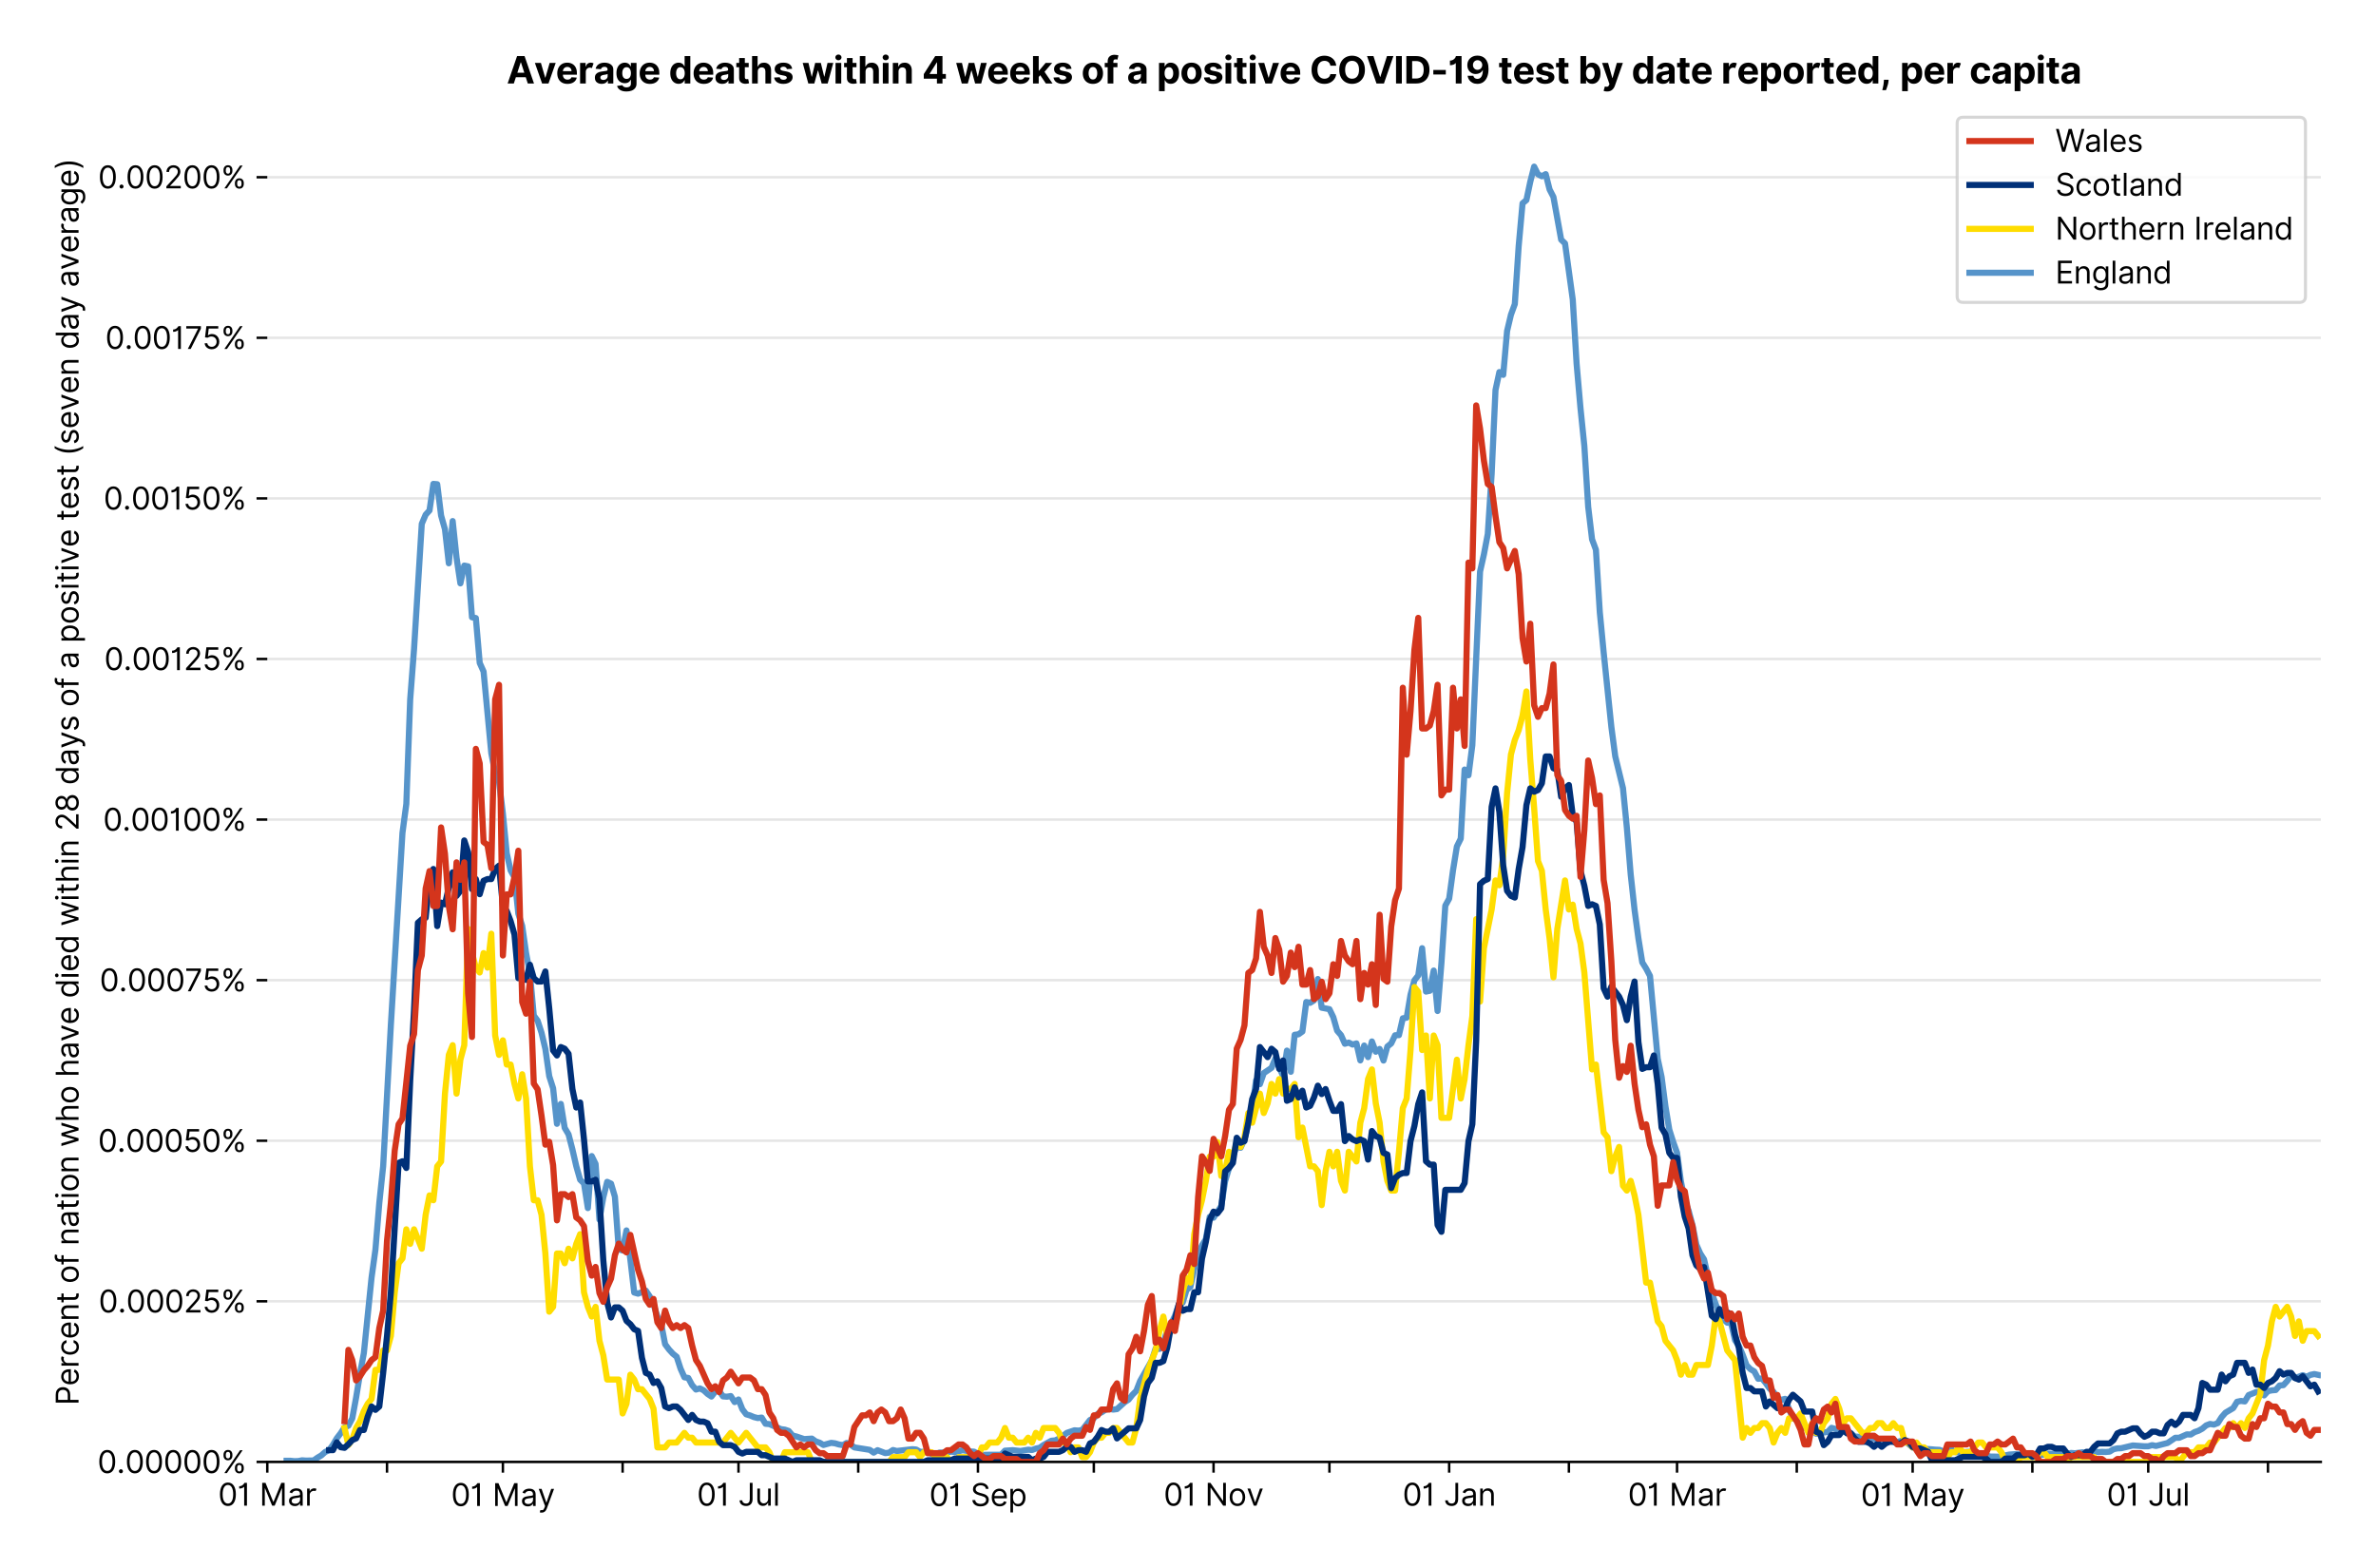 <?xml version="1.0" encoding="utf-8" standalone="no"?>
<!DOCTYPE svg PUBLIC "-//W3C//DTD SVG 1.1//EN"
  "http://www.w3.org/Graphics/SVG/1.1/DTD/svg11.dtd">
<svg version="1.1" viewBox="0 0 774.755 511.234" xmlns="http://www.w3.org/2000/svg" xmlns:xlink="http://www.w3.org/1999/xlink">
 <defs>
  <style type="text/css">*{stroke-linecap:butt;stroke-linejoin:round;}</style>
 </defs>
 <g id="figure_1">
  <g id="patch_1">
   <path d="M 0 511.234 
L 774.755 511.234 
L 774.755 0 
L 0 0 
z
" style="fill:#ffffff;"/>
  </g>
  <g id="axes_1">
   <g id="patch_2">
    <path d="M 87.155 476.745 
L 756.755 476.745 
L 756.755 33.225 
L 87.155 33.225 
z
" style="fill:#ffffff;"/>
   </g>
   <g id="matplotlib.axis_1">
    <g id="xtick_1">
     <g id="line2d_1">
      <defs>
       <path d="M 0 0 
L 0 3.5 
" id="mfdc318c123" style="stroke:#000000;stroke-width:0.8;"/>
      </defs>
      <g>
       <use style="stroke:#000000;stroke-width:0.8;" x="87.155" xlink:href="#mfdc318c123" y="476.745"/>
      </g>
     </g>
     <g id="text_1">
      <!-- 01 Mar -->
      <g transform="translate(71.118 491.018)scale(0.1 -0.1)">
       <defs>
        <path d="M 2000 -64 
Q 1230 -64 806 561 
Q 382 1186 382 2327 
Q 382 3459 809 4088 
Q 1236 4718 2000 4718 
Q 2764 4718 3191 4088 
Q 3618 3459 3618 2327 
Q 3618 1186 3194 561 
Q 2771 -64 2000 -64 
z
M 2000 436 
Q 2509 436 2791 927 
Q 3073 1418 3073 2327 
Q 3073 3234 2789 3730 
Q 2505 4227 2000 4227 
Q 1496 4227 1211 3730 
Q 927 3234 927 2327 
Q 927 1418 1210 927 
Q 1493 436 2000 436 
z
" id="Inter-Regular-30" transform="scale(0.016)"/>
        <path d="M 1973 4655 
L 1973 0 
L 1409 0 
L 1409 3836 
L 1373 3836 
Q 1341 3773 1209 3692 
Q 1077 3611 868 3551 
Q 659 3491 391 3491 
L 391 3964 
Q 661 3964 859 4061 
Q 1057 4159 1190 4291 
Q 1323 4423 1392 4529 
Q 1461 4636 1473 4655 
L 1973 4655 
z
" id="Inter-Regular-31" transform="scale(0.016)"/>
        <path id="Inter-Regular-20" transform="scale(0.016)"/>
        <path d="M 564 4655 
L 1236 4655 
L 2818 791 
L 2873 791 
L 4455 4655 
L 5127 4655 
L 5127 0 
L 4600 0 
L 4600 3536 
L 4555 3536 
L 3100 0 
L 2591 0 
L 1136 3536 
L 1091 3536 
L 1091 0 
L 564 0 
L 564 4655 
z
" id="Inter-Regular-4d" transform="scale(0.016)"/>
        <path d="M 1518 -82 
Q 1186 -82 916 44 
Q 646 170 486 410 
Q 327 650 327 991 
Q 327 1291 445 1478 
Q 564 1666 761 1773 
Q 959 1880 1199 1933 
Q 1439 1986 1682 2018 
Q 2000 2059 2199 2080 
Q 2398 2102 2490 2154 
Q 2582 2207 2582 2336 
L 2582 2355 
Q 2582 2691 2399 2877 
Q 2216 3064 1846 3064 
Q 1461 3064 1243 2895 
Q 1025 2727 936 2536 
L 427 2718 
Q 564 3036 792 3214 
Q 1021 3393 1292 3464 
Q 1564 3536 1827 3536 
Q 1996 3536 2215 3496 
Q 2434 3457 2640 3334 
Q 2846 3211 2982 2963 
Q 3118 2716 3118 2300 
L 3118 0 
L 2582 0 
L 2582 473 
L 2555 473 
Q 2500 359 2373 229 
Q 2246 100 2034 9 
Q 1823 -82 1518 -82 
z
M 1600 400 
Q 1918 400 2137 525 
Q 2357 650 2469 847 
Q 2582 1045 2582 1264 
L 2582 1755 
Q 2548 1714 2433 1681 
Q 2318 1648 2169 1624 
Q 2021 1600 1881 1583 
Q 1741 1566 1655 1555 
Q 1446 1527 1265 1467 
Q 1084 1407 974 1287 
Q 864 1168 864 964 
Q 864 684 1072 542 
Q 1280 400 1600 400 
z
" id="Inter-Regular-61" transform="scale(0.016)"/>
        <path d="M 491 0 
L 491 3491 
L 1009 3491 
L 1009 2964 
L 1046 2964 
Q 1139 3223 1389 3384 
Q 1639 3545 1955 3545 
Q 2100 3545 2209 3511 
Q 2318 3477 2400 3418 
L 2218 2964 
Q 2161 2993 2085 3010 
Q 2009 3027 1909 3027 
Q 1527 3027 1277 2794 
Q 1027 2561 1027 2209 
L 1027 0 
L 491 0 
z
" id="Inter-Regular-72" transform="scale(0.016)"/>
       </defs>
       <use xlink:href="#Inter-Regular-30"/>
       <use x="62.5" xlink:href="#Inter-Regular-31"/>
       <use x="106.676" xlink:href="#Inter-Regular-20"/>
       <use x="134.801" xlink:href="#Inter-Regular-4d"/>
       <use x="225.994" xlink:href="#Inter-Regular-61"/>
       <use x="282.386" xlink:href="#Inter-Regular-72"/>
      </g>
     </g>
    </g>
    <g id="xtick_2">
     <g id="line2d_2">
      <g>
       <use style="stroke:#000000;stroke-width:0.8;" x="126.196" xlink:href="#mfdc318c123" y="476.745"/>
      </g>
     </g>
    </g>
    <g id="xtick_3">
     <g id="line2d_3">
      <g>
       <use style="stroke:#000000;stroke-width:0.8;" x="163.979" xlink:href="#mfdc318c123" y="476.745"/>
      </g>
     </g>
     <g id="text_2">
      <!-- 01 May -->
      <g transform="translate(147.076 491.117)scale(0.1 -0.1)">
       <defs>
        <path d="M 818 -1355 
Q 682 -1355 575 -1333 
Q 468 -1311 427 -1291 
L 564 -818 
Q 857 -893 1053 -814 
Q 1250 -736 1391 -345 
L 1509 -18 
L 218 3491 
L 800 3491 
L 1764 709 
L 1800 709 
L 2764 3491 
L 3346 3491 
L 1846 -564 
Q 1550 -1355 818 -1355 
z
" id="Inter-Regular-79" transform="scale(0.016)"/>
       </defs>
       <use xlink:href="#Inter-Regular-30"/>
       <use x="62.5" xlink:href="#Inter-Regular-31"/>
       <use x="106.676" xlink:href="#Inter-Regular-20"/>
       <use x="134.801" xlink:href="#Inter-Regular-4d"/>
       <use x="225.994" xlink:href="#Inter-Regular-61"/>
       <use x="282.386" xlink:href="#Inter-Regular-79"/>
      </g>
     </g>
    </g>
    <g id="xtick_4">
     <g id="line2d_4">
      <g>
       <use style="stroke:#000000;stroke-width:0.8;" x="203.021" xlink:href="#mfdc318c123" y="476.745"/>
      </g>
     </g>
    </g>
    <g id="xtick_5">
     <g id="line2d_5">
      <g>
       <use style="stroke:#000000;stroke-width:0.8;" x="240.803" xlink:href="#mfdc318c123" y="476.745"/>
      </g>
     </g>
     <g id="text_3">
      <!-- 01 Jul -->
      <g transform="translate(227.259 491.018)scale(0.1 -0.1)">
       <defs>
        <path d="M 2346 4655 
L 2909 4655 
L 2909 1327 
Q 2909 657 2549 296 
Q 2189 -64 1582 -64 
Q 1200 -64 902 76 
Q 605 216 434 475 
Q 264 734 264 1091 
L 818 1091 
Q 818 795 1034 615 
Q 1250 436 1582 436 
Q 1948 436 2147 664 
Q 2346 893 2346 1327 
L 2346 4655 
z
" id="Inter-Regular-4a" transform="scale(0.016)"/>
        <path d="M 2691 1427 
L 2691 3491 
L 3227 3491 
L 3227 0 
L 2691 0 
L 2691 591 
L 2655 591 
Q 2532 325 2273 140 
Q 2014 -45 1618 -45 
Q 1127 -45 809 280 
Q 491 605 491 1273 
L 491 3491 
L 1027 3491 
L 1027 1309 
Q 1027 927 1242 700 
Q 1457 473 1791 473 
Q 1991 473 2199 575 
Q 2407 677 2549 888 
Q 2691 1100 2691 1427 
z
" id="Inter-Regular-75" transform="scale(0.016)"/>
        <path d="M 1027 4655 
L 1027 0 
L 491 0 
L 491 4655 
L 1027 4655 
z
" id="Inter-Regular-6c" transform="scale(0.016)"/>
       </defs>
       <use xlink:href="#Inter-Regular-30"/>
       <use x="62.5" xlink:href="#Inter-Regular-31"/>
       <use x="106.676" xlink:href="#Inter-Regular-20"/>
       <use x="134.801" xlink:href="#Inter-Regular-4a"/>
       <use x="189.063" xlink:href="#Inter-Regular-75"/>
       <use x="247.159" xlink:href="#Inter-Regular-6c"/>
      </g>
     </g>
    </g>
    <g id="xtick_6">
     <g id="line2d_6">
      <g>
       <use style="stroke:#000000;stroke-width:0.8;" x="279.845" xlink:href="#mfdc318c123" y="476.745"/>
      </g>
     </g>
    </g>
    <g id="xtick_7">
     <g id="line2d_7">
      <g>
       <use style="stroke:#000000;stroke-width:0.8;" x="318.886" xlink:href="#mfdc318c123" y="476.745"/>
      </g>
     </g>
     <g id="text_4">
      <!-- 01 Sep -->
      <g transform="translate(302.999 491.117)scale(0.1 -0.1)">
       <defs>
        <path d="M 3109 3491 
Q 3068 3836 2777 4027 
Q 2486 4218 2064 4218 
Q 1600 4218 1318 3999 
Q 1036 3780 1036 3445 
Q 1036 3195 1189 3042 
Q 1343 2889 1553 2803 
Q 1764 2718 1936 2673 
L 2409 2545 
Q 2591 2498 2815 2414 
Q 3039 2330 3244 2185 
Q 3450 2041 3584 1816 
Q 3718 1591 3718 1264 
Q 3718 886 3521 581 
Q 3325 277 2949 97 
Q 2573 -82 2036 -82 
Q 1286 -82 845 272 
Q 405 627 364 1200 
L 946 1200 
Q 968 936 1124 764 
Q 1280 593 1519 510 
Q 1759 427 2036 427 
Q 2359 427 2616 533 
Q 2873 639 3023 828 
Q 3173 1018 3173 1273 
Q 3173 1505 3043 1650 
Q 2914 1795 2702 1886 
Q 2491 1977 2246 2045 
L 1673 2209 
Q 1127 2366 809 2657 
Q 491 2948 491 3418 
Q 491 3809 703 4101 
Q 916 4393 1276 4555 
Q 1636 4718 2082 4718 
Q 2532 4718 2882 4558 
Q 3232 4398 3437 4120 
Q 3643 3843 3655 3491 
L 3109 3491 
z
" id="Inter-Regular-53" transform="scale(0.016)"/>
        <path d="M 1955 -73 
Q 1450 -73 1085 151 
Q 721 375 524 778 
Q 327 1182 327 1718 
Q 327 2255 524 2665 
Q 721 3075 1074 3305 
Q 1427 3536 1900 3536 
Q 2173 3536 2439 3445 
Q 2705 3355 2923 3151 
Q 3141 2948 3270 2614 
Q 3400 2280 3400 1791 
L 3400 1564 
L 866 1564 
Q 884 1005 1183 707 
Q 1482 409 1955 409 
Q 2271 409 2498 545 
Q 2725 682 2827 955 
L 3346 809 
Q 3223 414 2854 170 
Q 2486 -73 1955 -73 
z
M 866 2027 
L 2855 2027 
Q 2855 2470 2595 2762 
Q 2336 3055 1900 3055 
Q 1593 3055 1368 2911 
Q 1143 2768 1013 2533 
Q 884 2298 866 2027 
z
" id="Inter-Regular-65" transform="scale(0.016)"/>
        <path d="M 491 -1309 
L 491 3491 
L 1009 3491 
L 1009 2936 
L 1073 2936 
Q 1132 3027 1237 3169 
Q 1343 3311 1542 3423 
Q 1741 3536 2082 3536 
Q 2523 3536 2859 3315 
Q 3196 3095 3384 2690 
Q 3573 2286 3573 1736 
Q 3573 1182 3384 776 
Q 3196 370 2861 148 
Q 2527 -73 2091 -73 
Q 1755 -73 1552 39 
Q 1350 152 1241 296 
Q 1132 441 1073 536 
L 1027 536 
L 1027 -1309 
L 491 -1309 
z
M 1018 1745 
Q 1018 1152 1276 780 
Q 1534 409 2018 409 
Q 2355 409 2581 587 
Q 2807 766 2921 1069 
Q 3036 1373 3036 1745 
Q 3036 2114 2923 2410 
Q 2811 2707 2585 2881 
Q 2359 3055 2018 3055 
Q 1527 3055 1272 2693 
Q 1018 2332 1018 1745 
z
" id="Inter-Regular-70" transform="scale(0.016)"/>
       </defs>
       <use xlink:href="#Inter-Regular-30"/>
       <use x="62.5" xlink:href="#Inter-Regular-31"/>
       <use x="106.676" xlink:href="#Inter-Regular-20"/>
       <use x="134.801" xlink:href="#Inter-Regular-53"/>
       <use x="198.58" xlink:href="#Inter-Regular-65"/>
       <use x="256.818" xlink:href="#Inter-Regular-70"/>
      </g>
     </g>
    </g>
    <g id="xtick_8">
     <g id="line2d_8">
      <g>
       <use style="stroke:#000000;stroke-width:0.8;" x="356.669" xlink:href="#mfdc318c123" y="476.745"/>
      </g>
     </g>
    </g>
    <g id="xtick_9">
     <g id="line2d_9">
      <g>
       <use style="stroke:#000000;stroke-width:0.8;" x="395.71" xlink:href="#mfdc318c123" y="476.745"/>
      </g>
     </g>
     <g id="text_5">
      <!-- 01 Nov -->
      <g transform="translate(379.439 491.018)scale(0.1 -0.1)">
       <defs>
        <path d="M 4255 4655 
L 4255 0 
L 3709 0 
L 1173 3655 
L 1127 3655 
L 1127 0 
L 564 0 
L 564 4655 
L 1109 4655 
L 3655 991 
L 3700 991 
L 3700 4655 
L 4255 4655 
z
" id="Inter-Regular-4e" transform="scale(0.016)"/>
        <path d="M 1909 -73 
Q 1436 -73 1080 152 
Q 725 377 526 781 
Q 327 1186 327 1727 
Q 327 2273 526 2679 
Q 725 3086 1080 3311 
Q 1436 3536 1909 3536 
Q 2382 3536 2737 3311 
Q 3093 3086 3292 2679 
Q 3491 2273 3491 1727 
Q 3491 1186 3292 781 
Q 3093 377 2737 152 
Q 2382 -73 1909 -73 
z
M 1909 409 
Q 2268 409 2500 593 
Q 2732 777 2843 1077 
Q 2955 1377 2955 1727 
Q 2955 2077 2843 2379 
Q 2732 2682 2500 2868 
Q 2268 3055 1909 3055 
Q 1550 3055 1318 2868 
Q 1086 2682 975 2379 
Q 864 2077 864 1727 
Q 864 1377 975 1077 
Q 1086 777 1318 593 
Q 1550 409 1909 409 
z
" id="Inter-Regular-6f" transform="scale(0.016)"/>
        <path d="M 3346 3491 
L 2055 0 
L 1509 0 
L 218 3491 
L 800 3491 
L 1764 709 
L 1800 709 
L 2764 3491 
L 3346 3491 
z
" id="Inter-Regular-76" transform="scale(0.016)"/>
       </defs>
       <use xlink:href="#Inter-Regular-30"/>
       <use x="62.5" xlink:href="#Inter-Regular-31"/>
       <use x="106.676" xlink:href="#Inter-Regular-20"/>
       <use x="134.801" xlink:href="#Inter-Regular-4e"/>
       <use x="210.085" xlink:href="#Inter-Regular-6f"/>
       <use x="269.744" xlink:href="#Inter-Regular-76"/>
      </g>
     </g>
    </g>
    <g id="xtick_10">
     <g id="line2d_10">
      <g>
       <use style="stroke:#000000;stroke-width:0.8;" x="433.493" xlink:href="#mfdc318c123" y="476.745"/>
      </g>
     </g>
    </g>
    <g id="xtick_11">
     <g id="line2d_11">
      <g>
       <use style="stroke:#000000;stroke-width:0.8;" x="472.535" xlink:href="#mfdc318c123" y="476.745"/>
      </g>
     </g>
     <g id="text_6">
      <!-- 01 Jan -->
      <g transform="translate(457.335 491.018)scale(0.1 -0.1)">
       <defs>
        <path d="M 1027 2100 
L 1027 0 
L 491 0 
L 491 3491 
L 1009 3491 
L 1009 2945 
L 1055 2945 
Q 1177 3211 1427 3373 
Q 1677 3536 2073 3536 
Q 2602 3536 2928 3211 
Q 3255 2886 3255 2218 
L 3255 0 
L 2718 0 
L 2718 2182 
Q 2718 2593 2504 2824 
Q 2291 3055 1918 3055 
Q 1534 3055 1280 2806 
Q 1027 2557 1027 2100 
z
" id="Inter-Regular-6e" transform="scale(0.016)"/>
       </defs>
       <use xlink:href="#Inter-Regular-30"/>
       <use x="62.5" xlink:href="#Inter-Regular-31"/>
       <use x="106.676" xlink:href="#Inter-Regular-20"/>
       <use x="134.801" xlink:href="#Inter-Regular-4a"/>
       <use x="189.063" xlink:href="#Inter-Regular-61"/>
       <use x="245.455" xlink:href="#Inter-Regular-6e"/>
      </g>
     </g>
    </g>
    <g id="xtick_12">
     <g id="line2d_12">
      <g>
       <use style="stroke:#000000;stroke-width:0.8;" x="511.576" xlink:href="#mfdc318c123" y="476.745"/>
      </g>
     </g>
    </g>
    <g id="xtick_13">
     <g id="line2d_13">
      <g>
       <use style="stroke:#000000;stroke-width:0.8;" x="546.84" xlink:href="#mfdc318c123" y="476.745"/>
      </g>
     </g>
     <g id="text_7">
      <!-- 01 Mar -->
      <g transform="translate(530.803 491.018)scale(0.1 -0.1)">
       <use xlink:href="#Inter-Regular-30"/>
       <use x="62.5" xlink:href="#Inter-Regular-31"/>
       <use x="106.676" xlink:href="#Inter-Regular-20"/>
       <use x="134.801" xlink:href="#Inter-Regular-4d"/>
       <use x="225.994" xlink:href="#Inter-Regular-61"/>
       <use x="282.386" xlink:href="#Inter-Regular-72"/>
      </g>
     </g>
    </g>
    <g id="xtick_14">
     <g id="line2d_14">
      <g>
       <use style="stroke:#000000;stroke-width:0.8;" x="585.882" xlink:href="#mfdc318c123" y="476.745"/>
      </g>
     </g>
    </g>
    <g id="xtick_15">
     <g id="line2d_15">
      <g>
       <use style="stroke:#000000;stroke-width:0.8;" x="623.664" xlink:href="#mfdc318c123" y="476.745"/>
      </g>
     </g>
     <g id="text_8">
      <!-- 01 May -->
      <g transform="translate(606.761 491.117)scale(0.1 -0.1)">
       <use xlink:href="#Inter-Regular-30"/>
       <use x="62.5" xlink:href="#Inter-Regular-31"/>
       <use x="106.676" xlink:href="#Inter-Regular-20"/>
       <use x="134.801" xlink:href="#Inter-Regular-4d"/>
       <use x="225.994" xlink:href="#Inter-Regular-61"/>
       <use x="282.386" xlink:href="#Inter-Regular-79"/>
      </g>
     </g>
    </g>
    <g id="xtick_16">
     <g id="line2d_16">
      <g>
       <use style="stroke:#000000;stroke-width:0.8;" x="662.706" xlink:href="#mfdc318c123" y="476.745"/>
      </g>
     </g>
    </g>
    <g id="xtick_17">
     <g id="line2d_17">
      <g>
       <use style="stroke:#000000;stroke-width:0.8;" x="700.488" xlink:href="#mfdc318c123" y="476.745"/>
      </g>
     </g>
     <g id="text_9">
      <!-- 01 Jul -->
      <g transform="translate(686.944 491.018)scale(0.1 -0.1)">
       <use xlink:href="#Inter-Regular-30"/>
       <use x="62.5" xlink:href="#Inter-Regular-31"/>
       <use x="106.676" xlink:href="#Inter-Regular-20"/>
       <use x="134.801" xlink:href="#Inter-Regular-4a"/>
       <use x="189.063" xlink:href="#Inter-Regular-75"/>
       <use x="247.159" xlink:href="#Inter-Regular-6c"/>
      </g>
     </g>
    </g>
    <g id="xtick_18">
     <g id="line2d_18">
      <g>
       <use style="stroke:#000000;stroke-width:0.8;" x="739.53" xlink:href="#mfdc318c123" y="476.745"/>
      </g>
     </g>
    </g>
   </g>
   <g id="matplotlib.axis_2">
    <g id="ytick_1">
     <g id="line2d_19">
      <path clip-path="url(#pf6eb6fef34)" d="M 87.155 476.745 
L 756.755 476.745 
" style="fill:none;stroke:#e5e5e5;stroke-linecap:square;stroke-width:0.8;"/>
     </g>
     <g id="line2d_20">
      <defs>
       <path d="M 0 0 
L -3.5 0 
" id="m706cbe245b" style="stroke:#000000;stroke-width:0.8;"/>
      </defs>
      <g>
       <use style="stroke:#000000;stroke-width:0.8;" x="87.155" xlink:href="#m706cbe245b" y="476.745"/>
      </g>
     </g>
     <g id="text_10">
      <!-- 0.00000% -->
      <g transform="translate(31.773 480.382)scale(0.1 -0.1)">
       <defs>
        <path d="M 882 -36 
Q 714 -36 593 84 
Q 473 205 473 373 
Q 473 541 593 661 
Q 714 782 882 782 
Q 1050 782 1170 661 
Q 1291 541 1291 373 
Q 1291 205 1170 84 
Q 1050 -36 882 -36 
z
" id="Inter-Regular-2e" transform="scale(0.016)"/>
        <path d="M 2855 873 
L 2855 1118 
Q 2855 1373 2960 1585 
Q 3066 1798 3269 1926 
Q 3473 2055 3764 2055 
Q 4059 2055 4259 1926 
Q 4459 1798 4561 1585 
Q 4664 1373 4664 1118 
L 4664 873 
Q 4664 618 4560 405 
Q 4457 193 4256 64 
Q 4055 -64 3764 -64 
Q 3468 -64 3266 64 
Q 3064 193 2959 405 
Q 2855 618 2855 873 
z
M 536 3536 
L 536 3782 
Q 536 4036 642 4248 
Q 748 4461 951 4589 
Q 1155 4718 1446 4718 
Q 1741 4718 1941 4589 
Q 2141 4461 2243 4248 
Q 2346 4036 2346 3782 
L 2346 3536 
Q 2346 3282 2242 3069 
Q 2139 2857 1937 2728 
Q 1736 2600 1446 2600 
Q 1150 2600 948 2728 
Q 746 2857 641 3069 
Q 536 3282 536 3536 
z
M 709 0 
L 3909 4655 
L 4427 4655 
L 1227 0 
L 709 0 
z
M 3318 1118 
L 3318 873 
Q 3318 661 3418 494 
Q 3518 327 3764 327 
Q 4002 327 4101 494 
Q 4200 661 4200 873 
L 4200 1118 
Q 4200 1330 4104 1497 
Q 4009 1664 3764 1664 
Q 3525 1664 3421 1497 
Q 3318 1330 3318 1118 
z
M 1000 3782 
L 1000 3536 
Q 1000 3325 1100 3158 
Q 1200 2991 1446 2991 
Q 1684 2991 1783 3158 
Q 1882 3325 1882 3536 
L 1882 3782 
Q 1882 3993 1786 4160 
Q 1691 4327 1446 4327 
Q 1207 4327 1103 4160 
Q 1000 3993 1000 3782 
z
" id="Inter-Regular-25" transform="scale(0.016)"/>
       </defs>
       <use xlink:href="#Inter-Regular-30"/>
       <use x="62.5" xlink:href="#Inter-Regular-2e"/>
       <use x="90.057" xlink:href="#Inter-Regular-30"/>
       <use x="152.557" xlink:href="#Inter-Regular-30"/>
       <use x="215.057" xlink:href="#Inter-Regular-30"/>
       <use x="277.557" xlink:href="#Inter-Regular-30"/>
       <use x="340.057" xlink:href="#Inter-Regular-30"/>
       <use x="402.557" xlink:href="#Inter-Regular-25"/>
      </g>
     </g>
    </g>
    <g id="ytick_2">
     <g id="line2d_21">
      <path clip-path="url(#pf6eb6fef34)" d="M 87.155 424.376 
L 756.755 424.376 
" style="fill:none;stroke:#e5e5e5;stroke-linecap:square;stroke-width:0.8;"/>
     </g>
     <g id="line2d_22">
      <g>
       <use style="stroke:#000000;stroke-width:0.8;" x="87.155" xlink:href="#m706cbe245b" y="424.376"/>
      </g>
     </g>
     <g id="text_11">
      <!-- 0.00025% -->
      <g transform="translate(32.142 428.013)scale(0.1 -0.1)">
       <defs>
        <path d="M 482 0 
L 482 409 
L 2018 2091 
Q 2289 2386 2464 2605 
Q 2639 2825 2724 3019 
Q 2809 3214 2809 3427 
Q 2809 3795 2553 4011 
Q 2298 4227 1918 4227 
Q 1514 4227 1275 3985 
Q 1036 3743 1036 3345 
L 500 3345 
Q 500 3755 688 4064 
Q 877 4373 1203 4545 
Q 1530 4718 1936 4718 
Q 2346 4718 2661 4545 
Q 2977 4373 3156 4079 
Q 3336 3786 3336 3427 
Q 3336 3170 3244 2926 
Q 3152 2682 2926 2383 
Q 2700 2084 2300 1655 
L 1255 536 
L 1255 500 
L 3418 500 
L 3418 0 
L 482 0 
z
" id="Inter-Regular-32" transform="scale(0.016)"/>
        <path d="M 1936 -64 
Q 1536 -64 1216 95 
Q 896 255 702 532 
Q 509 809 491 1164 
L 1036 1164 
Q 1068 848 1324 642 
Q 1580 436 1936 436 
Q 2223 436 2447 570 
Q 2671 705 2799 940 
Q 2927 1175 2927 1473 
Q 2927 1777 2794 2017 
Q 2661 2257 2429 2395 
Q 2198 2534 1900 2536 
Q 1686 2539 1461 2472 
Q 1236 2405 1091 2300 
L 564 2364 
L 846 4655 
L 3264 4655 
L 3264 4155 
L 1318 4155 
L 1155 2782 
L 1182 2782 
Q 1325 2895 1541 2970 
Q 1757 3045 1991 3045 
Q 2418 3045 2753 2842 
Q 3089 2639 3281 2286 
Q 3473 1934 3473 1482 
Q 3473 1036 3274 687 
Q 3075 339 2727 137 
Q 2380 -64 1936 -64 
z
" id="Inter-Regular-35" transform="scale(0.016)"/>
       </defs>
       <use xlink:href="#Inter-Regular-30"/>
       <use x="62.5" xlink:href="#Inter-Regular-2e"/>
       <use x="90.057" xlink:href="#Inter-Regular-30"/>
       <use x="152.557" xlink:href="#Inter-Regular-30"/>
       <use x="215.057" xlink:href="#Inter-Regular-30"/>
       <use x="277.557" xlink:href="#Inter-Regular-32"/>
       <use x="338.068" xlink:href="#Inter-Regular-35"/>
       <use x="398.864" xlink:href="#Inter-Regular-25"/>
      </g>
     </g>
    </g>
    <g id="ytick_3">
     <g id="line2d_23">
      <path clip-path="url(#pf6eb6fef34)" d="M 87.155 372.007 
L 756.755 372.007 
" style="fill:none;stroke:#e5e5e5;stroke-linecap:square;stroke-width:0.8;"/>
     </g>
     <g id="line2d_24">
      <g>
       <use style="stroke:#000000;stroke-width:0.8;" x="87.155" xlink:href="#m706cbe245b" y="372.007"/>
      </g>
     </g>
     <g id="text_12">
      <!-- 0.00050% -->
      <g transform="translate(31.944 375.643)scale(0.1 -0.1)">
       <use xlink:href="#Inter-Regular-30"/>
       <use x="62.5" xlink:href="#Inter-Regular-2e"/>
       <use x="90.057" xlink:href="#Inter-Regular-30"/>
       <use x="152.557" xlink:href="#Inter-Regular-30"/>
       <use x="215.057" xlink:href="#Inter-Regular-30"/>
       <use x="277.557" xlink:href="#Inter-Regular-35"/>
       <use x="338.352" xlink:href="#Inter-Regular-30"/>
       <use x="400.852" xlink:href="#Inter-Regular-25"/>
      </g>
     </g>
    </g>
    <g id="ytick_4">
     <g id="line2d_25">
      <path clip-path="url(#pf6eb6fef34)" d="M 87.155 319.637 
L 756.755 319.637 
" style="fill:none;stroke:#e5e5e5;stroke-linecap:square;stroke-width:0.8;"/>
     </g>
     <g id="line2d_26">
      <g>
       <use style="stroke:#000000;stroke-width:0.8;" x="87.155" xlink:href="#m706cbe245b" y="319.637"/>
      </g>
     </g>
     <g id="text_13">
      <!-- 0.00075% -->
      <g transform="translate(32.483 323.274)scale(0.1 -0.1)">
       <defs>
        <path d="M 627 0 
L 2709 4118 
L 2709 4155 
L 309 4155 
L 309 4655 
L 3291 4655 
L 3291 4127 
L 1218 0 
L 627 0 
z
" id="Inter-Regular-37" transform="scale(0.016)"/>
       </defs>
       <use xlink:href="#Inter-Regular-30"/>
       <use x="62.5" xlink:href="#Inter-Regular-2e"/>
       <use x="90.057" xlink:href="#Inter-Regular-30"/>
       <use x="152.557" xlink:href="#Inter-Regular-30"/>
       <use x="215.057" xlink:href="#Inter-Regular-30"/>
       <use x="277.557" xlink:href="#Inter-Regular-37"/>
       <use x="334.659" xlink:href="#Inter-Regular-35"/>
       <use x="395.455" xlink:href="#Inter-Regular-25"/>
      </g>
     </g>
    </g>
    <g id="ytick_5">
     <g id="line2d_27">
      <path clip-path="url(#pf6eb6fef34)" d="M 87.155 267.268 
L 756.755 267.268 
" style="fill:none;stroke:#e5e5e5;stroke-linecap:square;stroke-width:0.8;"/>
     </g>
     <g id="line2d_28">
      <g>
       <use style="stroke:#000000;stroke-width:0.8;" x="87.155" xlink:href="#m706cbe245b" y="267.268"/>
      </g>
     </g>
     <g id="text_14">
      <!-- 0.00100% -->
      <g transform="translate(33.606 270.905)scale(0.1 -0.1)">
       <use xlink:href="#Inter-Regular-30"/>
       <use x="62.5" xlink:href="#Inter-Regular-2e"/>
       <use x="90.057" xlink:href="#Inter-Regular-30"/>
       <use x="152.557" xlink:href="#Inter-Regular-30"/>
       <use x="215.057" xlink:href="#Inter-Regular-31"/>
       <use x="259.233" xlink:href="#Inter-Regular-30"/>
       <use x="321.733" xlink:href="#Inter-Regular-30"/>
       <use x="384.233" xlink:href="#Inter-Regular-25"/>
      </g>
     </g>
    </g>
    <g id="ytick_6">
     <g id="line2d_29">
      <path clip-path="url(#pf6eb6fef34)" d="M 87.155 214.899 
L 756.755 214.899 
" style="fill:none;stroke:#e5e5e5;stroke-linecap:square;stroke-width:0.8;"/>
     </g>
     <g id="line2d_30">
      <g>
       <use style="stroke:#000000;stroke-width:0.8;" x="87.155" xlink:href="#m706cbe245b" y="214.899"/>
      </g>
     </g>
     <g id="text_15">
      <!-- 0.00125% -->
      <g transform="translate(33.975 218.536)scale(0.1 -0.1)">
       <use xlink:href="#Inter-Regular-30"/>
       <use x="62.5" xlink:href="#Inter-Regular-2e"/>
       <use x="90.057" xlink:href="#Inter-Regular-30"/>
       <use x="152.557" xlink:href="#Inter-Regular-30"/>
       <use x="215.057" xlink:href="#Inter-Regular-31"/>
       <use x="259.233" xlink:href="#Inter-Regular-32"/>
       <use x="319.744" xlink:href="#Inter-Regular-35"/>
       <use x="380.54" xlink:href="#Inter-Regular-25"/>
      </g>
     </g>
    </g>
    <g id="ytick_7">
     <g id="line2d_31">
      <path clip-path="url(#pf6eb6fef34)" d="M 87.155 162.53 
L 756.755 162.53 
" style="fill:none;stroke:#e5e5e5;stroke-linecap:square;stroke-width:0.8;"/>
     </g>
     <g id="line2d_32">
      <g>
       <use style="stroke:#000000;stroke-width:0.8;" x="87.155" xlink:href="#m706cbe245b" y="162.53"/>
      </g>
     </g>
     <g id="text_16">
      <!-- 0.00150% -->
      <g transform="translate(33.777 166.167)scale(0.1 -0.1)">
       <use xlink:href="#Inter-Regular-30"/>
       <use x="62.5" xlink:href="#Inter-Regular-2e"/>
       <use x="90.057" xlink:href="#Inter-Regular-30"/>
       <use x="152.557" xlink:href="#Inter-Regular-30"/>
       <use x="215.057" xlink:href="#Inter-Regular-31"/>
       <use x="259.233" xlink:href="#Inter-Regular-35"/>
       <use x="320.028" xlink:href="#Inter-Regular-30"/>
       <use x="382.529" xlink:href="#Inter-Regular-25"/>
      </g>
     </g>
    </g>
    <g id="ytick_8">
     <g id="line2d_33">
      <path clip-path="url(#pf6eb6fef34)" d="M 87.155 110.161 
L 756.755 110.161 
" style="fill:none;stroke:#e5e5e5;stroke-linecap:square;stroke-width:0.8;"/>
     </g>
     <g id="line2d_34">
      <g>
       <use style="stroke:#000000;stroke-width:0.8;" x="87.155" xlink:href="#m706cbe245b" y="110.161"/>
      </g>
     </g>
     <g id="text_17">
      <!-- 0.00175% -->
      <g transform="translate(34.316 113.797)scale(0.1 -0.1)">
       <use xlink:href="#Inter-Regular-30"/>
       <use x="62.5" xlink:href="#Inter-Regular-2e"/>
       <use x="90.057" xlink:href="#Inter-Regular-30"/>
       <use x="152.557" xlink:href="#Inter-Regular-30"/>
       <use x="215.057" xlink:href="#Inter-Regular-31"/>
       <use x="259.233" xlink:href="#Inter-Regular-37"/>
       <use x="316.335" xlink:href="#Inter-Regular-35"/>
       <use x="377.131" xlink:href="#Inter-Regular-25"/>
      </g>
     </g>
    </g>
    <g id="ytick_9">
     <g id="line2d_35">
      <path clip-path="url(#pf6eb6fef34)" d="M 87.155 57.791 
L 756.755 57.791 
" style="fill:none;stroke:#e5e5e5;stroke-linecap:square;stroke-width:0.8;"/>
     </g>
     <g id="line2d_36">
      <g>
       <use style="stroke:#000000;stroke-width:0.8;" x="87.155" xlink:href="#m706cbe245b" y="57.791"/>
      </g>
     </g>
     <g id="text_18">
      <!-- 0.00200% -->
      <g transform="translate(31.972 61.428)scale(0.1 -0.1)">
       <use xlink:href="#Inter-Regular-30"/>
       <use x="62.5" xlink:href="#Inter-Regular-2e"/>
       <use x="90.057" xlink:href="#Inter-Regular-30"/>
       <use x="152.557" xlink:href="#Inter-Regular-30"/>
       <use x="215.057" xlink:href="#Inter-Regular-32"/>
       <use x="275.568" xlink:href="#Inter-Regular-30"/>
       <use x="338.068" xlink:href="#Inter-Regular-30"/>
       <use x="400.568" xlink:href="#Inter-Regular-25"/>
      </g>
     </g>
    </g>
    <g id="text_19">
     <!-- Percent of nation who have died within 28 days of a positive test (seven day average) -->
     <g transform="translate(25.614 458.305)rotate(-90)scale(0.1 -0.1)">
      <defs>
       <path d="M 564 0 
L 564 4655 
L 2136 4655 
Q 2684 4655 3033 4458 
Q 3382 4261 3550 3927 
Q 3718 3593 3718 3182 
Q 3718 2770 3551 2434 
Q 3384 2098 3036 1899 
Q 2689 1700 2146 1700 
L 1127 1700 
L 1127 0 
L 564 0 
z
M 1127 2200 
L 2127 2200 
Q 2689 2200 2926 2482 
Q 3164 2764 3164 3182 
Q 3164 3602 2925 3878 
Q 2686 4155 2118 4155 
L 1127 4155 
L 1127 2200 
z
" id="Inter-Regular-50" transform="scale(0.016)"/>
       <path d="M 1909 -73 
Q 1418 -73 1063 159 
Q 709 391 518 798 
Q 327 1205 327 1727 
Q 327 2259 524 2667 
Q 721 3075 1074 3305 
Q 1427 3536 1900 3536 
Q 2268 3536 2563 3400 
Q 2859 3264 3047 3018 
Q 3236 2773 3282 2445 
L 2746 2445 
Q 2684 2684 2474 2869 
Q 2264 3055 1909 3055 
Q 1439 3055 1151 2697 
Q 864 2339 864 1745 
Q 864 1139 1148 774 
Q 1432 409 1909 409 
Q 2223 409 2447 570 
Q 2671 732 2746 1018 
L 3282 1018 
Q 3236 709 3058 462 
Q 2880 216 2588 71 
Q 2296 -73 1909 -73 
z
" id="Inter-Regular-63" transform="scale(0.016)"/>
       <path d="M 2009 3491 
L 2009 3036 
L 1264 3036 
L 1264 1000 
Q 1264 773 1331 660 
Q 1398 548 1503 510 
Q 1609 473 1727 473 
Q 1816 473 1873 483 
Q 1930 493 1964 500 
L 2073 18 
Q 2018 -2 1920 -23 
Q 1823 -45 1673 -45 
Q 1446 -45 1228 52 
Q 1011 150 869 350 
Q 727 550 727 855 
L 727 3036 
L 200 3036 
L 200 3491 
L 727 3491 
L 727 4327 
L 1264 4327 
L 1264 3491 
L 2009 3491 
z
" id="Inter-Regular-74" transform="scale(0.016)"/>
       <path d="M 2046 3491 
L 2046 3036 
L 1264 3036 
L 1264 0 
L 727 0 
L 727 3036 
L 164 3036 
L 164 3491 
L 727 3491 
L 727 3973 
Q 727 4273 868 4473 
Q 1009 4673 1234 4773 
Q 1459 4873 1709 4873 
Q 1907 4873 2032 4841 
Q 2157 4809 2218 4782 
L 2064 4318 
Q 2023 4332 1951 4352 
Q 1880 4373 1764 4373 
Q 1498 4373 1381 4239 
Q 1264 4105 1264 3845 
L 1264 3491 
L 2046 3491 
z
" id="Inter-Regular-66" transform="scale(0.016)"/>
       <path d="M 491 0 
L 491 3491 
L 1027 3491 
L 1027 0 
L 491 0 
z
M 764 4073 
Q 607 4073 494 4179 
Q 382 4286 382 4436 
Q 382 4586 494 4693 
Q 607 4800 764 4800 
Q 921 4800 1033 4693 
Q 1146 4586 1146 4436 
Q 1146 4286 1033 4179 
Q 921 4073 764 4073 
z
" id="Inter-Regular-69" transform="scale(0.016)"/>
       <path d="M 1282 0 
L 218 3491 
L 782 3491 
L 1536 818 
L 1573 818 
L 2318 3491 
L 2891 3491 
L 3627 827 
L 3664 827 
L 4418 3491 
L 4982 3491 
L 3918 0 
L 3391 0 
L 2627 2682 
L 2573 2682 
L 1809 0 
L 1282 0 
z
" id="Inter-Regular-77" transform="scale(0.016)"/>
       <path d="M 1027 2100 
L 1027 0 
L 491 0 
L 491 4655 
L 1027 4655 
L 1027 2945 
L 1073 2945 
Q 1196 3216 1442 3376 
Q 1689 3536 2100 3536 
Q 2636 3536 2963 3213 
Q 3291 2891 3291 2218 
L 3291 0 
L 2755 0 
L 2755 2182 
Q 2755 2598 2540 2826 
Q 2325 3055 1946 3055 
Q 1548 3055 1287 2806 
Q 1027 2557 1027 2100 
z
" id="Inter-Regular-68" transform="scale(0.016)"/>
       <path d="M 1809 -73 
Q 1373 -73 1039 148 
Q 705 370 516 776 
Q 327 1182 327 1736 
Q 327 2286 516 2690 
Q 705 3095 1041 3315 
Q 1377 3536 1818 3536 
Q 2159 3536 2358 3423 
Q 2557 3311 2662 3169 
Q 2768 3027 2827 2936 
L 2873 2936 
L 2873 4655 
L 3409 4655 
L 3409 0 
L 2891 0 
L 2891 536 
L 2827 536 
Q 2768 441 2659 296 
Q 2550 152 2348 39 
Q 2146 -73 1809 -73 
z
M 1882 409 
Q 2366 409 2624 780 
Q 2882 1152 2882 1745 
Q 2882 2332 2627 2693 
Q 2373 3055 1882 3055 
Q 1541 3055 1315 2881 
Q 1089 2707 976 2410 
Q 864 2114 864 1745 
Q 864 1373 978 1069 
Q 1093 766 1319 587 
Q 1546 409 1882 409 
z
" id="Inter-Regular-64" transform="scale(0.016)"/>
       <path d="M 1973 -64 
Q 1505 -64 1147 103 
Q 789 270 589 564 
Q 389 859 391 1236 
Q 389 1532 507 1783 
Q 625 2034 830 2203 
Q 1036 2373 1291 2418 
L 1291 2445 
Q 957 2532 759 2821 
Q 561 3111 564 3482 
Q 561 3836 743 4115 
Q 925 4395 1244 4556 
Q 1564 4718 1973 4718 
Q 2377 4718 2695 4556 
Q 3014 4395 3197 4115 
Q 3380 3836 3382 3482 
Q 3380 3111 3181 2821 
Q 2982 2532 2655 2445 
L 2655 2418 
Q 2907 2373 3109 2203 
Q 3311 2034 3431 1783 
Q 3552 1532 3555 1236 
Q 3552 859 3351 564 
Q 3150 270 2794 103 
Q 2439 -64 1973 -64 
z
M 1973 436 
Q 2446 436 2722 662 
Q 2998 889 3000 1264 
Q 2998 1527 2864 1729 
Q 2730 1932 2499 2048 
Q 2268 2164 1973 2164 
Q 1675 2164 1442 2048 
Q 1209 1932 1076 1729 
Q 943 1527 946 1264 
Q 943 889 1218 662 
Q 1493 436 1973 436 
z
M 1973 2645 
Q 2348 2645 2591 2864 
Q 2834 3084 2836 3445 
Q 2834 3800 2596 4013 
Q 2359 4227 1973 4227 
Q 1582 4227 1344 4013 
Q 1107 3800 1109 3445 
Q 1107 3084 1349 2864 
Q 1591 2645 1973 2645 
z
" id="Inter-Regular-38" transform="scale(0.016)"/>
       <path d="M 2964 2709 
L 2482 2573 
Q 2411 2755 2245 2914 
Q 2080 3073 1727 3073 
Q 1407 3073 1194 2926 
Q 982 2780 982 2555 
Q 982 2355 1127 2239 
Q 1273 2123 1582 2045 
L 2100 1918 
Q 3027 1691 3027 973 
Q 3027 673 2855 436 
Q 2684 200 2377 63 
Q 2071 -73 1664 -73 
Q 1130 -73 780 159 
Q 430 391 336 836 
L 846 964 
Q 989 400 1655 400 
Q 2030 400 2251 560 
Q 2473 720 2473 945 
Q 2473 1316 1955 1436 
L 1373 1573 
Q 893 1686 669 1926 
Q 446 2166 446 2527 
Q 446 2823 613 3050 
Q 780 3277 1069 3406 
Q 1359 3536 1727 3536 
Q 2246 3536 2542 3309 
Q 2839 3082 2964 2709 
z
" id="Inter-Regular-73" transform="scale(0.016)"/>
       <path d="M 682 1964 
Q 682 2823 906 3544 
Q 1130 4266 1546 4873 
L 2018 4873 
Q 1800 4573 1623 4095 
Q 1446 3618 1341 3061 
Q 1236 2505 1236 1964 
Q 1236 1423 1341 866 
Q 1446 309 1623 -168 
Q 1800 -645 2018 -945 
L 1546 -945 
Q 1130 -339 906 383 
Q 682 1105 682 1964 
z
" id="Inter-Regular-28" transform="scale(0.016)"/>
       <path d="M 1900 -1382 
Q 1316 -1382 976 -1169 
Q 636 -957 473 -682 
L 900 -382 
Q 973 -477 1084 -601 
Q 1196 -725 1390 -817 
Q 1584 -909 1900 -909 
Q 2323 -909 2598 -704 
Q 2873 -500 2873 -64 
L 2873 645 
L 2827 645 
Q 2768 550 2660 410 
Q 2552 270 2351 162 
Q 2150 55 1809 55 
Q 1386 55 1051 255 
Q 716 455 521 836 
Q 327 1218 327 1764 
Q 327 2300 516 2699 
Q 705 3098 1041 3317 
Q 1377 3536 1818 3536 
Q 2159 3536 2360 3423 
Q 2561 3311 2669 3169 
Q 2777 3027 2836 2936 
L 2891 2936 
L 2891 3491 
L 3409 3491 
L 3409 -100 
Q 3409 -550 3205 -833 
Q 3002 -1116 2660 -1249 
Q 2318 -1382 1900 -1382 
z
M 1882 536 
Q 2366 536 2624 864 
Q 2882 1193 2882 1773 
Q 2882 2339 2627 2697 
Q 2373 3055 1882 3055 
Q 1541 3055 1315 2882 
Q 1089 2709 976 2418 
Q 864 2127 864 1773 
Q 864 1227 1120 881 
Q 1377 536 1882 536 
z
" id="Inter-Regular-67" transform="scale(0.016)"/>
       <path d="M 1638 1940 
Q 1638 1081 1414 359 
Q 1191 -362 775 -969 
L 302 -969 
Q 520 -669 697 -191 
Q 875 286 979 842 
Q 1084 1399 1084 1940 
Q 1084 2481 979 3038 
Q 875 3595 697 4072 
Q 520 4549 302 4849 
L 775 4849 
Q 1191 4243 1414 3521 
Q 1638 2799 1638 1940 
z
" id="Inter-Regular-29" transform="scale(0.016)"/>
      </defs>
      <use xlink:href="#Inter-Regular-50"/>
      <use x="63.494" xlink:href="#Inter-Regular-65"/>
      <use x="121.733" xlink:href="#Inter-Regular-72"/>
      <use x="160.085" xlink:href="#Inter-Regular-63"/>
      <use x="215.909" xlink:href="#Inter-Regular-65"/>
      <use x="274.148" xlink:href="#Inter-Regular-6e"/>
      <use x="332.671" xlink:href="#Inter-Regular-74"/>
      <use x="369.034" xlink:href="#Inter-Regular-20"/>
      <use x="397.159" xlink:href="#Inter-Regular-6f"/>
      <use x="456.818" xlink:href="#Inter-Regular-66"/>
      <use x="492.898" xlink:href="#Inter-Regular-20"/>
      <use x="521.023" xlink:href="#Inter-Regular-6e"/>
      <use x="579.546" xlink:href="#Inter-Regular-61"/>
      <use x="635.938" xlink:href="#Inter-Regular-74"/>
      <use x="672.301" xlink:href="#Inter-Regular-69"/>
      <use x="696.023" xlink:href="#Inter-Regular-6f"/>
      <use x="755.682" xlink:href="#Inter-Regular-6e"/>
      <use x="814.205" xlink:href="#Inter-Regular-20"/>
      <use x="842.33" xlink:href="#Inter-Regular-77"/>
      <use x="923.58" xlink:href="#Inter-Regular-68"/>
      <use x="982.671" xlink:href="#Inter-Regular-6f"/>
      <use x="1042.33" xlink:href="#Inter-Regular-20"/>
      <use x="1070.455" xlink:href="#Inter-Regular-68"/>
      <use x="1129.546" xlink:href="#Inter-Regular-61"/>
      <use x="1185.938" xlink:href="#Inter-Regular-76"/>
      <use x="1241.62" xlink:href="#Inter-Regular-65"/>
      <use x="1299.858" xlink:href="#Inter-Regular-20"/>
      <use x="1327.983" xlink:href="#Inter-Regular-64"/>
      <use x="1390.057" xlink:href="#Inter-Regular-69"/>
      <use x="1413.779" xlink:href="#Inter-Regular-65"/>
      <use x="1472.017" xlink:href="#Inter-Regular-64"/>
      <use x="1534.091" xlink:href="#Inter-Regular-20"/>
      <use x="1562.216" xlink:href="#Inter-Regular-77"/>
      <use x="1643.466" xlink:href="#Inter-Regular-69"/>
      <use x="1667.188" xlink:href="#Inter-Regular-74"/>
      <use x="1703.551" xlink:href="#Inter-Regular-68"/>
      <use x="1762.642" xlink:href="#Inter-Regular-69"/>
      <use x="1786.364" xlink:href="#Inter-Regular-6e"/>
      <use x="1844.887" xlink:href="#Inter-Regular-20"/>
      <use x="1873.012" xlink:href="#Inter-Regular-32"/>
      <use x="1933.523" xlink:href="#Inter-Regular-38"/>
      <use x="1995.171" xlink:href="#Inter-Regular-20"/>
      <use x="2023.296" xlink:href="#Inter-Regular-64"/>
      <use x="2085.37" xlink:href="#Inter-Regular-61"/>
      <use x="2141.762" xlink:href="#Inter-Regular-79"/>
      <use x="2197.444" xlink:href="#Inter-Regular-73"/>
      <use x="2249.716" xlink:href="#Inter-Regular-20"/>
      <use x="2277.841" xlink:href="#Inter-Regular-6f"/>
      <use x="2337.5" xlink:href="#Inter-Regular-66"/>
      <use x="2373.58" xlink:href="#Inter-Regular-20"/>
      <use x="2401.705" xlink:href="#Inter-Regular-61"/>
      <use x="2458.097" xlink:href="#Inter-Regular-20"/>
      <use x="2486.222" xlink:href="#Inter-Regular-70"/>
      <use x="2547.16" xlink:href="#Inter-Regular-6f"/>
      <use x="2606.819" xlink:href="#Inter-Regular-73"/>
      <use x="2659.091" xlink:href="#Inter-Regular-69"/>
      <use x="2682.813" xlink:href="#Inter-Regular-74"/>
      <use x="2719.177" xlink:href="#Inter-Regular-69"/>
      <use x="2742.898" xlink:href="#Inter-Regular-76"/>
      <use x="2798.58" xlink:href="#Inter-Regular-65"/>
      <use x="2856.819" xlink:href="#Inter-Regular-20"/>
      <use x="2884.944" xlink:href="#Inter-Regular-74"/>
      <use x="2921.307" xlink:href="#Inter-Regular-65"/>
      <use x="2979.546" xlink:href="#Inter-Regular-73"/>
      <use x="3031.819" xlink:href="#Inter-Regular-74"/>
      <use x="3068.182" xlink:href="#Inter-Regular-20"/>
      <use x="3096.307" xlink:href="#Inter-Regular-28"/>
      <use x="3132.529" xlink:href="#Inter-Regular-73"/>
      <use x="3184.802" xlink:href="#Inter-Regular-65"/>
      <use x="3243.04" xlink:href="#Inter-Regular-76"/>
      <use x="3298.722" xlink:href="#Inter-Regular-65"/>
      <use x="3356.961" xlink:href="#Inter-Regular-6e"/>
      <use x="3415.484" xlink:href="#Inter-Regular-20"/>
      <use x="3443.609" xlink:href="#Inter-Regular-64"/>
      <use x="3505.682" xlink:href="#Inter-Regular-61"/>
      <use x="3562.074" xlink:href="#Inter-Regular-79"/>
      <use x="3617.756" xlink:href="#Inter-Regular-20"/>
      <use x="3645.881" xlink:href="#Inter-Regular-61"/>
      <use x="3702.273" xlink:href="#Inter-Regular-76"/>
      <use x="3757.955" xlink:href="#Inter-Regular-65"/>
      <use x="3816.194" xlink:href="#Inter-Regular-72"/>
      <use x="3854.546" xlink:href="#Inter-Regular-61"/>
      <use x="3910.938" xlink:href="#Inter-Regular-67"/>
      <use x="3971.876" xlink:href="#Inter-Regular-65"/>
      <use x="4030.114" xlink:href="#Inter-Regular-29"/>
     </g>
    </g>
   </g>
   <g id="line2d_37">
    <path clip-path="url(#pf6eb6fef34)" d="M 93.452 476.373 
L 94.711 476.373 
L 95.971 476.497 
L 97.23 476.466 
L 98.489 476.224 
L 99.749 476.311 
L 102.268 476.267 
L 103.527 475.363 
L 104.786 474.618 
L 106.046 473.502 
L 107.305 472.917 
L 108.565 471.163 
L 109.824 469.036 
L 111.084 467.388 
L 112.343 465.474 
L 113.602 464.942 
L 114.862 462.55 
L 116.121 455.745 
L 117.381 448.036 
L 118.64 441.284 
L 121.159 416.615 
L 122.418 407.524 
L 123.678 392.318 
L 124.937 380.356 
L 127.456 334.155 
L 131.234 271.632 
L 132.493 262.169 
L 133.753 228.09 
L 135.012 211.662 
L 137.531 170.831 
L 138.791 167.853 
L 140.05 166.471 
L 141.309 157.805 
L 142.569 157.911 
L 143.828 168.119 
L 145.088 172.585 
L 146.347 183.697 
L 147.606 169.927 
L 148.866 181.836 
L 150.125 190.236 
L 151.385 184.441 
L 152.644 184.707 
L 153.903 201.294 
L 155.163 201.56 
L 156.422 216.181 
L 157.682 218.999 
L 160.201 245.635 
L 161.46 252.068 
L 162.719 254.779 
L 163.979 265.306 
L 165.238 278.278 
L 166.498 283.861 
L 167.757 286.093 
L 169.016 297.949 
L 170.276 301.937 
L 171.535 310.762 
L 172.795 317.408 
L 174.054 331.178 
L 175.313 332.879 
L 176.573 336.76 
L 177.832 342.077 
L 179.092 350.955 
L 180.351 354.89 
L 181.611 366.48 
L 182.87 359.994 
L 184.129 367.809 
L 185.389 369.935 
L 186.648 374.827 
L 187.908 380.303 
L 189.167 384.715 
L 190.426 385.938 
L 191.686 393.966 
L 192.945 377.006 
L 194.205 379.558 
L 195.464 397.741 
L 196.723 390.457 
L 197.983 385.407 
L 199.242 385.991 
L 200.502 390.245 
L 201.761 407.417 
L 203.021 407.789 
L 204.28 401.25 
L 205.539 410.713 
L 206.799 421.506 
L 208.058 421.878 
L 210.577 420.868 
L 211.836 422.729 
L 213.096 425.334 
L 214.355 429.321 
L 215.615 431.873 
L 216.874 438.36 
L 218.133 440.061 
L 219.393 441.443 
L 220.652 442.453 
L 221.912 446.334 
L 223.171 449.152 
L 224.431 449.365 
L 225.69 451.704 
L 226.949 453.14 
L 228.209 452.767 
L 229.468 453.405 
L 230.728 454.575 
L 231.987 455.426 
L 233.246 453.777 
L 234.506 453.618 
L 235.765 455.372 
L 237.025 455.479 
L 238.284 455.266 
L 239.543 457.233 
L 240.803 456.383 
L 242.062 459.573 
L 243.322 461.221 
L 244.581 461.593 
L 245.841 462.124 
L 247.1 462.443 
L 248.359 462.284 
L 249.619 464.304 
L 250.878 464.411 
L 254.656 466.059 
L 255.916 466.218 
L 257.175 466.644 
L 258.435 468.132 
L 259.694 468.451 
L 262.213 469.302 
L 264.732 469.142 
L 265.991 470.046 
L 267.251 470.471 
L 268.51 471.216 
L 271.029 470.525 
L 272.288 470.684 
L 273.548 471.056 
L 274.807 471.269 
L 276.066 470.578 
L 277.326 471.056 
L 278.585 472.013 
L 283.623 472.811 
L 284.882 473.715 
L 286.142 472.917 
L 288.661 473.874 
L 289.92 473.715 
L 291.179 472.864 
L 292.439 473.183 
L 297.476 472.598 
L 298.736 472.704 
L 299.995 473.449 
L 302.514 473.449 
L 303.773 474.087 
L 305.033 474.512 
L 306.292 473.715 
L 308.811 473.661 
L 310.07 473.396 
L 311.33 473.502 
L 312.589 473.289 
L 313.849 472.917 
L 316.368 473.342 
L 317.627 473.396 
L 318.886 474.14 
L 320.146 474.459 
L 322.665 474.406 
L 325.183 474.406 
L 326.443 474.406 
L 327.702 473.077 
L 330.221 472.917 
L 332.74 473.183 
L 335.259 472.758 
L 336.518 472.864 
L 337.778 472.385 
L 339.037 472.12 
L 340.296 471.216 
L 342.815 469.833 
L 344.075 469.727 
L 345.334 469.142 
L 346.593 468.292 
L 347.853 467.282 
L 350.372 466.431 
L 351.631 466.537 
L 352.89 466.325 
L 355.409 463.081 
L 356.669 462.497 
L 357.928 461.061 
L 359.188 460.583 
L 360.447 459.732 
L 361.706 459.413 
L 362.966 459.679 
L 364.225 459.519 
L 366.744 457.233 
L 368.003 456.436 
L 369.263 454.841 
L 370.522 453.565 
L 371.782 450.322 
L 375.56 443.676 
L 376.819 439.742 
L 378.079 439.901 
L 379.338 438.36 
L 380.598 433.628 
L 381.857 431.714 
L 383.116 429.109 
L 384.376 425.493 
L 385.635 424.802 
L 386.895 420.655 
L 388.154 419.698 
L 389.413 413.903 
L 390.673 409.012 
L 391.932 406.141 
L 393.192 404.121 
L 394.451 396.837 
L 395.71 397.103 
L 398.229 393.275 
L 399.489 385.194 
L 402.008 376.688 
L 403.267 374.029 
L 404.526 374.295 
L 405.786 371.637 
L 407.045 366.267 
L 408.305 361.482 
L 409.564 352.338 
L 410.823 353.561 
L 412.083 349.945 
L 414.602 348.244 
L 415.861 345.16 
L 418.38 350.902 
L 419.639 342.608 
L 420.899 349.52 
L 422.158 337.451 
L 423.418 337.292 
L 424.677 336.388 
L 425.936 326.765 
L 427.196 327.031 
L 428.455 326.233 
L 429.715 319.269 
L 430.974 328.626 
L 433.493 329.104 
L 434.752 331.709 
L 436.012 336.122 
L 437.271 337.558 
L 438.53 340.375 
L 439.79 340.003 
L 441.049 340.641 
L 442.309 340.269 
L 443.568 345.798 
L 444.828 340.96 
L 446.087 344.735 
L 447.346 339.631 
L 448.606 342.981 
L 449.865 342.077 
L 451.125 345.852 
L 452.384 341.279 
L 453.643 340.269 
L 454.903 337.611 
L 456.162 337.558 
L 457.422 332.082 
L 458.681 331.869 
L 459.94 324.373 
L 461.2 319.694 
L 462.459 318.099 
L 463.719 309.22 
L 464.978 323.362 
L 466.237 323.097 
L 467.497 316.504 
L 468.756 329.689 
L 470.016 314.059 
L 471.275 295.344 
L 472.535 293.058 
L 473.794 283.807 
L 475.053 276.045 
L 476.313 273.493 
L 477.572 250.951 
L 478.832 252.812 
L 480.091 243.029 
L 482.61 186.408 
L 483.869 180.773 
L 485.129 174.127 
L 486.388 154.615 
L 487.647 127.182 
L 488.907 121.334 
L 490.166 122.237 
L 491.426 107.936 
L 492.685 102.619 
L 493.945 99.164 
L 495.204 80.237 
L 496.463 66.307 
L 497.723 65.244 
L 498.982 59.289 
L 500.242 54.345 
L 501.501 56.844 
L 502.76 57.482 
L 504.02 56.791 
L 505.279 61.788 
L 506.539 64.234 
L 509.057 78.163 
L 510.317 79.386 
L 512.836 97.675 
L 514.095 118.675 
L 515.355 133.083 
L 516.614 145.418 
L 517.873 165.301 
L 519.133 175.881 
L 520.392 179.284 
L 521.652 199.593 
L 522.911 212.725 
L 525.43 237.075 
L 526.689 246.645 
L 529.208 257.012 
L 530.467 269.825 
L 531.727 285.136 
L 532.986 296.673 
L 534.246 306.031 
L 535.505 313.846 
L 536.765 315.866 
L 538.024 318.259 
L 540.543 345.267 
L 541.802 351.168 
L 543.062 360.791 
L 544.321 368.394 
L 545.58 372.381 
L 546.84 375.89 
L 548.099 385.247 
L 549.359 391.414 
L 550.618 394.817 
L 551.877 399.549 
L 553.137 405.875 
L 554.396 408.746 
L 555.656 410.713 
L 558.175 421.772 
L 560.693 428.683 
L 561.953 430.225 
L 563.212 431.342 
L 564.472 431.395 
L 565.731 437.03 
L 566.99 438.891 
L 568.25 441.815 
L 569.509 445.218 
L 570.769 446.494 
L 572.028 447.238 
L 573.287 449.631 
L 574.547 449.524 
L 575.806 451.066 
L 577.066 452.874 
L 578.325 453.937 
L 579.585 456.01 
L 580.844 456.489 
L 582.103 456.17 
L 583.363 459.573 
L 584.622 462.55 
L 585.882 462.975 
L 587.141 463.719 
L 588.4 465.58 
L 590.919 466.271 
L 592.179 467.547 
L 595.957 466.963 
L 597.216 465.633 
L 598.476 466.006 
L 599.735 466.165 
L 600.995 466.006 
L 602.254 466.325 
L 604.773 468.451 
L 606.032 468.558 
L 607.292 468.345 
L 608.551 468.93 
L 609.81 468.398 
L 612.329 469.887 
L 613.589 469.461 
L 614.848 469.674 
L 617.367 469.621 
L 618.626 470.259 
L 619.886 469.887 
L 621.145 469.674 
L 622.405 470.95 
L 623.664 472.066 
L 624.923 471.747 
L 626.183 471.854 
L 627.442 472.545 
L 628.702 472.545 
L 631.22 472.758 
L 632.48 472.811 
L 633.739 473.396 
L 634.999 473.449 
L 636.258 472.651 
L 637.517 473.502 
L 638.777 473.715 
L 643.814 473.289 
L 645.074 473.98 
L 646.333 474.406 
L 647.593 474.512 
L 648.852 474.991 
L 652.63 475.044 
L 653.89 474.618 
L 655.149 474.353 
L 660.187 473.98 
L 661.446 474.14 
L 662.706 474.831 
L 666.484 474.353 
L 667.743 474.034 
L 670.262 474.14 
L 671.522 473.449 
L 674.04 474.193 
L 675.3 473.821 
L 676.559 473.927 
L 679.078 473.608 
L 680.337 473.874 
L 681.597 473.715 
L 682.856 473.183 
L 684.116 473.555 
L 685.375 473.449 
L 686.634 473.502 
L 687.894 473.396 
L 689.153 472.598 
L 690.413 472.332 
L 691.672 472.279 
L 695.45 471.375 
L 699.229 471.641 
L 700.488 471.641 
L 701.747 471.269 
L 703.007 471.535 
L 706.785 470.578 
L 709.304 468.877 
L 710.563 468.877 
L 713.082 467.76 
L 714.342 467.813 
L 715.601 467.016 
L 716.86 466.59 
L 718.12 465.899 
L 719.379 464.836 
L 720.639 464.357 
L 721.898 464.57 
L 723.157 464.092 
L 724.417 462.124 
L 725.676 460.689 
L 728.195 459.2 
L 729.454 457.127 
L 730.714 456.861 
L 731.973 457.021 
L 733.233 454.947 
L 735.752 453.937 
L 737.011 453.99 
L 738.27 455.053 
L 739.53 453.671 
L 740.789 453.405 
L 742.049 453.299 
L 743.308 451.81 
L 744.567 451.704 
L 745.827 450.322 
L 747.086 448.514 
L 748.346 449.418 
L 750.864 448.461 
L 752.124 448.993 
L 753.383 448.355 
L 754.643 448.089 
L 755.902 448.355 
L 755.902 448.355 
" style="fill:none;stroke:#5694ca;stroke-linecap:square;stroke-width:2;"/>
   </g>
   <g id="line2d_38">
    <path clip-path="url(#pf6eb6fef34)" d="M 112.343 465.683 
L 113.602 471.214 
L 114.862 469.37 
L 116.121 465.683 
L 117.381 463.471 
L 118.64 460.152 
L 119.899 457.782 
L 121.159 456.201 
L 122.418 446.72 
L 123.678 446.72 
L 124.937 440.399 
L 126.196 440.399 
L 127.456 435.658 
L 128.715 421.435 
L 129.975 411.953 
L 131.234 410.373 
L 132.493 400.892 
L 133.753 405.632 
L 135.012 400.892 
L 137.531 407.213 
L 138.791 396.151 
L 140.05 389.83 
L 141.309 391.41 
L 142.569 380.348 
L 143.828 378.768 
L 145.088 356.644 
L 146.347 344.001 
L 147.606 340.841 
L 148.866 356.644 
L 150.125 345.582 
L 151.385 340.841 
L 152.644 302.914 
L 153.903 310.816 
L 155.163 315.556 
L 156.422 317.137 
L 157.682 310.816 
L 158.941 315.556 
L 160.201 304.494 
L 161.46 337.68 
L 162.719 344.001 
L 163.979 339.261 
L 165.238 347.162 
L 166.498 347.162 
L 167.757 353.483 
L 169.016 358.224 
L 170.276 350.323 
L 171.535 358.224 
L 172.795 380.348 
L 174.054 391.41 
L 175.313 391.41 
L 176.573 396.151 
L 177.832 408.793 
L 179.092 427.756 
L 180.351 426.176 
L 181.611 408.793 
L 182.87 408.793 
L 184.129 411.953 
L 185.389 407.213 
L 186.648 410.373 
L 187.908 405.632 
L 189.167 402.472 
L 190.426 421.435 
L 191.686 426.176 
L 192.945 429.337 
L 194.205 426.176 
L 195.464 437.238 
L 196.723 441.979 
L 197.983 449.88 
L 201.761 449.88 
L 203.021 460.942 
L 204.28 457.782 
L 205.539 448.3 
L 206.799 449.88 
L 208.058 453.041 
L 209.318 453.041 
L 211.836 456.201 
L 213.096 459.362 
L 214.355 472.004 
L 216.874 472.004 
L 218.133 470.424 
L 220.652 470.424 
L 223.171 467.263 
L 224.431 468.844 
L 225.69 468.844 
L 226.949 470.424 
L 235.765 470.424 
L 238.284 467.263 
L 240.803 470.424 
L 243.322 467.263 
L 247.1 472.004 
L 249.619 472.004 
L 250.878 473.584 
L 252.138 476.745 
L 254.656 476.745 
L 255.916 473.584 
L 263.472 473.584 
L 264.732 476.745 
L 289.92 476.745 
L 291.179 475.165 
L 294.958 475.165 
L 296.217 473.584 
L 298.736 473.584 
L 299.995 475.165 
L 301.255 473.584 
L 303.773 473.584 
L 305.033 475.165 
L 308.811 475.165 
L 310.07 476.745 
L 311.33 476.745 
L 312.589 475.165 
L 318.886 475.165 
L 320.146 472.004 
L 321.405 472.004 
L 322.665 470.424 
L 325.183 470.424 
L 326.443 468.844 
L 327.702 465.683 
L 328.962 468.844 
L 330.221 468.844 
L 331.48 470.424 
L 333.999 470.424 
L 335.259 468.844 
L 336.518 470.424 
L 337.778 467.263 
L 339.037 468.844 
L 340.296 465.683 
L 344.075 465.683 
L 345.334 467.263 
L 346.593 470.424 
L 347.853 470.424 
L 349.112 473.584 
L 350.372 472.004 
L 351.631 472.004 
L 352.89 475.165 
L 354.15 475.165 
L 355.409 473.584 
L 356.669 470.424 
L 357.928 468.844 
L 359.188 468.844 
L 360.447 467.263 
L 361.706 467.263 
L 362.966 465.683 
L 364.225 465.683 
L 368.003 470.424 
L 369.263 470.424 
L 370.522 465.683 
L 371.782 456.201 
L 374.3 446.72 
L 376.819 440.399 
L 378.079 434.077 
L 379.338 429.337 
L 380.598 435.658 
L 383.116 432.497 
L 384.376 427.756 
L 385.635 421.435 
L 386.895 416.694 
L 388.154 418.275 
L 389.413 402.472 
L 390.673 396.151 
L 391.932 391.41 
L 393.192 385.089 
L 394.451 377.187 
L 395.71 377.187 
L 396.97 372.446 
L 398.229 383.508 
L 399.489 381.928 
L 400.748 375.607 
L 402.008 377.187 
L 403.267 372.446 
L 404.526 374.027 
L 405.786 370.866 
L 407.045 362.965 
L 408.305 366.125 
L 410.823 356.644 
L 412.083 362.965 
L 413.342 359.804 
L 414.602 353.483 
L 415.861 356.644 
L 417.12 351.903 
L 418.38 356.644 
L 419.639 355.063 
L 420.899 355.063 
L 422.158 353.483 
L 423.418 370.866 
L 424.677 367.706 
L 427.196 380.348 
L 428.455 380.348 
L 429.715 381.928 
L 430.974 392.99 
L 432.233 381.928 
L 433.493 375.607 
L 434.752 380.348 
L 436.012 375.607 
L 437.271 385.089 
L 438.53 388.249 
L 439.79 375.607 
L 442.309 378.768 
L 443.568 366.125 
L 444.828 361.385 
L 446.087 351.903 
L 447.346 348.742 
L 448.606 359.804 
L 449.865 366.125 
L 451.125 378.768 
L 452.384 385.089 
L 453.643 388.249 
L 454.903 388.249 
L 456.162 375.607 
L 457.422 361.385 
L 458.681 358.224 
L 459.94 342.421 
L 461.2 321.878 
L 462.459 323.458 
L 463.719 342.421 
L 464.978 337.68 
L 466.237 358.224 
L 467.497 337.68 
L 468.756 340.841 
L 470.016 364.545 
L 472.535 364.545 
L 475.053 345.582 
L 476.313 358.224 
L 477.572 351.903 
L 478.832 340.841 
L 480.091 331.359 
L 481.35 299.754 
L 482.61 326.618 
L 483.869 309.235 
L 486.388 296.593 
L 487.647 287.111 
L 488.907 288.692 
L 490.166 279.21 
L 491.426 258.666 
L 492.685 246.024 
L 493.945 241.283 
L 495.204 238.123 
L 496.463 233.382 
L 497.723 225.48 
L 498.982 247.604 
L 500.242 263.407 
L 501.501 280.79 
L 502.76 283.951 
L 504.02 296.593 
L 505.279 306.075 
L 506.539 318.717 
L 507.798 302.914 
L 510.317 287.111 
L 511.576 296.593 
L 512.836 295.013 
L 514.095 302.914 
L 515.355 307.655 
L 516.614 317.137 
L 519.133 348.742 
L 520.392 347.162 
L 522.911 369.286 
L 524.17 370.866 
L 525.43 381.928 
L 526.689 377.187 
L 527.949 374.027 
L 529.208 386.669 
L 530.467 388.249 
L 531.727 385.089 
L 532.986 389.83 
L 534.246 396.151 
L 536.765 418.275 
L 538.024 418.275 
L 540.543 430.917 
L 541.802 432.497 
L 543.062 437.238 
L 545.58 440.399 
L 546.84 443.559 
L 548.099 448.3 
L 549.359 445.139 
L 550.618 448.3 
L 551.877 448.3 
L 553.137 445.139 
L 556.915 445.139 
L 558.175 438.818 
L 559.434 429.337 
L 560.693 430.917 
L 563.212 440.399 
L 565.731 443.559 
L 568.25 468.844 
L 569.509 465.683 
L 570.769 467.263 
L 572.028 465.683 
L 573.287 465.683 
L 574.547 464.103 
L 575.806 464.103 
L 577.066 465.683 
L 578.325 470.424 
L 579.585 467.263 
L 580.844 465.683 
L 582.103 467.263 
L 583.363 462.522 
L 585.882 462.522 
L 587.141 460.942 
L 589.66 467.263 
L 590.919 464.103 
L 592.179 467.263 
L 593.438 467.263 
L 594.697 464.103 
L 595.957 462.522 
L 597.216 457.782 
L 598.476 456.201 
L 599.735 459.362 
L 600.995 464.103 
L 602.254 462.522 
L 603.513 462.522 
L 607.292 467.263 
L 608.551 467.263 
L 609.81 465.683 
L 611.07 465.683 
L 612.329 464.103 
L 613.589 464.103 
L 614.848 465.683 
L 616.107 465.683 
L 617.367 464.103 
L 618.626 465.683 
L 619.886 465.683 
L 621.145 470.424 
L 622.405 470.424 
L 623.664 472.004 
L 624.923 470.424 
L 626.183 472.004 
L 627.442 472.004 
L 628.702 473.584 
L 632.48 473.584 
L 633.739 475.165 
L 634.999 475.165 
L 636.258 473.584 
L 637.517 473.584 
L 638.777 472.004 
L 640.036 473.584 
L 642.555 473.584 
L 645.074 470.424 
L 646.333 470.424 
L 647.593 472.004 
L 651.371 472.004 
L 652.63 473.584 
L 653.89 476.745 
L 657.668 476.745 
L 658.927 475.165 
L 663.965 475.165 
L 665.224 473.584 
L 666.484 473.584 
L 667.743 475.165 
L 672.781 475.165 
L 674.04 476.745 
L 675.3 475.165 
L 682.856 475.165 
L 684.116 476.745 
L 700.488 476.745 
L 701.747 475.165 
L 709.304 475.165 
L 710.563 476.745 
L 713.082 473.584 
L 715.601 473.584 
L 716.86 472.004 
L 719.379 472.004 
L 720.639 470.424 
L 721.898 470.424 
L 725.676 465.683 
L 726.936 465.683 
L 728.195 464.103 
L 729.454 465.683 
L 730.714 464.103 
L 731.973 465.683 
L 733.233 462.522 
L 734.492 460.942 
L 737.011 454.621 
L 738.27 443.559 
L 739.53 438.818 
L 740.789 430.917 
L 742.049 426.176 
L 743.308 429.337 
L 745.827 426.176 
L 747.086 429.337 
L 748.346 435.658 
L 749.605 430.917 
L 750.864 437.238 
L 752.124 434.077 
L 754.643 434.077 
L 755.902 435.658 
L 755.902 435.658 
" style="fill:none;stroke:#ffdd00;stroke-linecap:square;stroke-width:2;"/>
   </g>
   <g id="line2d_39">
    <path clip-path="url(#pf6eb6fef34)" d="M 107.305 472.911 
L 108.565 472.911 
L 109.824 470.355 
L 111.084 471.952 
L 112.343 472.144 
L 113.602 470.994 
L 114.862 469.624 
L 116.121 469.076 
L 117.381 466.338 
L 118.64 466.338 
L 119.899 461.956 
L 121.159 458.669 
L 122.418 459.765 
L 123.678 458.669 
L 124.937 447.714 
L 126.196 435.664 
L 127.456 421.422 
L 129.975 379.245 
L 131.234 378.698 
L 132.493 380.889 
L 133.753 352.406 
L 135.012 329.4 
L 136.272 300.917 
L 137.531 299.822 
L 138.791 299.274 
L 140.05 287.223 
L 141.309 283.389 
L 142.569 302.013 
L 143.828 294.344 
L 145.088 294.892 
L 146.347 289.414 
L 147.606 284.485 
L 148.866 292.153 
L 150.125 290.51 
L 151.385 274.077 
L 152.644 277.912 
L 153.903 289.962 
L 155.163 286.676 
L 156.422 291.605 
L 157.682 287.223 
L 158.941 286.676 
L 160.201 286.676 
L 161.46 283.389 
L 162.719 282.294 
L 163.979 295.44 
L 165.238 297.083 
L 166.498 300.369 
L 167.757 304.751 
L 169.016 318.993 
L 170.276 318.993 
L 171.535 319.541 
L 172.795 314.611 
L 174.054 318.993 
L 175.313 320.088 
L 176.573 320.088 
L 177.832 316.802 
L 179.092 328.852 
L 180.351 342.546 
L 181.611 344.189 
L 182.87 341.451 
L 184.129 341.998 
L 185.389 343.642 
L 186.648 355.144 
L 187.908 361.17 
L 189.167 359.526 
L 190.426 371.577 
L 191.686 385.271 
L 192.945 385.271 
L 194.205 384.723 
L 195.464 390.748 
L 196.723 411.015 
L 197.983 424.709 
L 199.242 429.638 
L 200.502 426.352 
L 201.761 426.352 
L 203.021 427.447 
L 204.28 430.734 
L 205.539 431.829 
L 206.799 433.473 
L 208.058 434.02 
L 209.318 442.784 
L 210.577 447.714 
L 211.836 448.262 
L 213.096 451.001 
L 214.355 450.453 
L 215.615 452.644 
L 216.874 458.669 
L 218.133 459.217 
L 219.393 458.669 
L 220.652 458.669 
L 221.912 459.765 
L 224.431 463.051 
L 225.69 461.408 
L 226.949 463.051 
L 228.209 463.599 
L 229.468 463.599 
L 230.728 464.147 
L 231.987 466.885 
L 233.246 466.885 
L 234.506 470.172 
L 235.765 471.267 
L 238.284 471.267 
L 239.543 471.815 
L 240.803 473.458 
L 242.062 474.006 
L 243.322 473.458 
L 247.1 473.458 
L 248.359 474.554 
L 249.619 474.554 
L 252.138 475.649 
L 255.916 475.649 
L 258.435 476.745 
L 259.694 476.197 
L 267.251 476.197 
L 268.51 476.745 
L 301.255 476.745 
L 302.514 476.197 
L 310.07 476.197 
L 311.33 475.649 
L 318.886 475.649 
L 320.146 476.197 
L 321.405 475.649 
L 326.443 475.649 
L 327.702 474.006 
L 330.221 475.102 
L 335.259 475.102 
L 336.518 476.197 
L 337.778 475.649 
L 339.037 475.649 
L 340.296 475.102 
L 341.556 473.458 
L 345.334 473.458 
L 346.593 472.911 
L 347.853 471.815 
L 349.112 471.815 
L 350.372 473.458 
L 351.631 472.911 
L 352.89 472.911 
L 354.15 473.458 
L 355.409 470.72 
L 356.669 470.172 
L 357.928 468.529 
L 359.188 466.338 
L 360.447 466.885 
L 361.706 466.885 
L 362.966 465.79 
L 364.225 469.076 
L 368.003 465.79 
L 370.522 465.79 
L 371.782 463.051 
L 373.041 455.383 
L 374.3 451.001 
L 375.56 449.357 
L 376.819 444.428 
L 378.079 444.428 
L 379.338 443.88 
L 380.598 439.498 
L 381.857 432.377 
L 383.116 430.186 
L 384.376 425.256 
L 385.635 427.447 
L 386.895 426.9 
L 388.154 426.9 
L 389.413 421.422 
L 390.673 421.422 
L 391.932 410.467 
L 393.192 404.99 
L 394.451 397.869 
L 395.71 395.13 
L 396.97 395.678 
L 398.229 394.035 
L 399.489 381.984 
L 400.748 380.889 
L 402.008 379.245 
L 403.267 371.029 
L 404.526 372.672 
L 405.786 372.125 
L 407.045 366.099 
L 408.305 358.431 
L 409.564 355.144 
L 410.823 341.451 
L 413.342 344.737 
L 414.602 341.998 
L 415.861 343.094 
L 417.12 348.571 
L 418.38 345.833 
L 419.639 358.979 
L 420.899 358.431 
L 422.158 354.597 
L 423.418 357.883 
L 424.677 355.692 
L 425.936 361.17 
L 427.196 360.622 
L 428.455 357.883 
L 429.715 354.049 
L 430.974 356.788 
L 432.233 355.144 
L 433.493 358.979 
L 434.752 362.265 
L 436.012 362.265 
L 437.271 360.074 
L 438.53 372.125 
L 439.79 370.481 
L 441.049 371.577 
L 442.309 372.125 
L 443.568 371.577 
L 444.828 372.125 
L 446.087 378.15 
L 447.346 368.838 
L 448.606 370.481 
L 449.865 371.029 
L 451.125 375.959 
L 452.384 376.507 
L 453.643 387.462 
L 454.903 384.175 
L 456.162 383.08 
L 457.422 382.532 
L 458.681 382.532 
L 459.94 372.125 
L 461.2 367.195 
L 462.459 360.074 
L 463.719 356.24 
L 464.978 378.698 
L 466.237 379.793 
L 467.497 379.793 
L 468.756 399.512 
L 470.016 401.703 
L 471.275 388.009 
L 476.313 388.009 
L 477.572 385.818 
L 478.832 372.125 
L 480.091 366.647 
L 481.35 339.26 
L 482.61 288.319 
L 483.869 287.223 
L 485.129 286.676 
L 486.388 263.122 
L 487.647 257.097 
L 488.907 264.766 
L 490.166 282.294 
L 491.426 290.51 
L 492.685 292.153 
L 493.945 292.701 
L 495.204 283.389 
L 496.463 276.268 
L 497.723 262.575 
L 498.982 257.097 
L 500.242 258.193 
L 501.501 257.645 
L 502.76 255.454 
L 504.02 246.69 
L 505.279 246.69 
L 506.539 250.524 
L 507.798 251.072 
L 509.057 259.836 
L 510.317 257.097 
L 511.576 256.002 
L 512.836 265.861 
L 514.095 268.052 
L 515.355 283.937 
L 516.614 288.867 
L 517.873 295.44 
L 519.133 294.892 
L 520.392 295.44 
L 521.652 301.465 
L 522.911 322.279 
L 524.17 325.018 
L 525.43 321.732 
L 527.949 325.018 
L 529.208 327.757 
L 530.467 332.687 
L 531.727 325.018 
L 532.986 320.088 
L 534.246 339.807 
L 535.505 348.571 
L 536.765 348.024 
L 538.024 348.024 
L 539.283 344.189 
L 540.543 353.501 
L 541.802 367.743 
L 543.062 369.934 
L 544.321 375.959 
L 545.58 377.602 
L 546.84 377.602 
L 548.099 390.2 
L 549.359 396.773 
L 550.618 400.608 
L 551.877 409.372 
L 553.137 412.658 
L 554.396 413.754 
L 555.656 413.206 
L 558.175 429.091 
L 559.434 430.186 
L 560.693 426.9 
L 561.953 429.091 
L 563.212 427.995 
L 564.472 428.543 
L 565.731 435.116 
L 566.99 439.498 
L 568.25 447.714 
L 569.509 452.644 
L 570.769 452.644 
L 572.028 453.739 
L 574.547 453.739 
L 575.806 458.669 
L 577.066 457.026 
L 579.585 459.217 
L 582.103 459.217 
L 583.363 456.478 
L 584.622 454.835 
L 587.141 457.026 
L 588.4 460.312 
L 590.919 460.312 
L 592.179 466.885 
L 593.438 467.433 
L 594.697 471.267 
L 595.957 470.172 
L 597.216 467.981 
L 599.735 467.981 
L 600.995 466.338 
L 602.254 467.433 
L 603.513 467.433 
L 604.773 469.076 
L 606.032 470.172 
L 608.551 470.172 
L 609.81 470.72 
L 611.07 471.815 
L 612.329 470.72 
L 613.589 471.815 
L 614.848 470.72 
L 616.107 470.172 
L 617.367 470.172 
L 618.626 470.72 
L 619.886 470.72 
L 621.145 469.624 
L 622.405 470.172 
L 623.664 471.815 
L 624.923 472.363 
L 626.183 472.363 
L 628.702 473.458 
L 629.961 476.197 
L 631.22 475.649 
L 632.48 476.197 
L 637.517 476.197 
L 640.036 475.102 
L 646.333 475.102 
L 647.593 475.649 
L 648.852 476.745 
L 652.63 476.745 
L 653.89 475.649 
L 656.409 475.649 
L 657.668 474.554 
L 660.187 474.554 
L 661.446 474.006 
L 662.706 475.102 
L 663.965 474.554 
L 665.224 472.363 
L 666.484 472.363 
L 667.743 471.815 
L 669.003 471.815 
L 670.262 472.363 
L 672.781 472.363 
L 674.04 474.006 
L 675.3 475.102 
L 676.559 474.554 
L 679.078 474.554 
L 680.337 473.458 
L 681.597 473.458 
L 682.856 471.815 
L 684.116 470.72 
L 687.894 470.72 
L 689.153 469.624 
L 690.413 467.433 
L 691.672 466.885 
L 692.932 466.885 
L 695.45 465.79 
L 696.71 465.79 
L 697.969 467.433 
L 699.229 468.529 
L 700.488 467.981 
L 701.747 466.885 
L 703.007 466.885 
L 704.266 467.433 
L 705.526 467.433 
L 706.785 464.694 
L 708.044 463.599 
L 709.304 464.694 
L 710.563 463.599 
L 711.823 461.408 
L 714.342 461.408 
L 715.601 462.503 
L 716.86 459.217 
L 718.12 451.001 
L 719.379 451.548 
L 720.639 453.192 
L 723.157 453.192 
L 724.417 448.262 
L 725.676 450.453 
L 726.936 448.81 
L 728.195 448.262 
L 729.454 444.428 
L 731.973 444.428 
L 733.233 447.714 
L 734.492 446.619 
L 735.752 451.548 
L 737.011 451.548 
L 738.27 452.644 
L 739.53 451.001 
L 740.789 450.453 
L 742.049 449.357 
L 743.308 447.166 
L 744.567 448.262 
L 745.827 447.714 
L 747.086 447.714 
L 748.346 449.357 
L 749.605 449.905 
L 750.864 448.81 
L 753.383 452.096 
L 754.643 451.548 
L 755.902 453.739 
L 755.902 453.739 
" style="fill:none;stroke:#003078;stroke-linecap:square;stroke-width:2;"/>
   </g>
   <g id="line2d_40">
    <path clip-path="url(#pf6eb6fef34)" d="M 112.343 463.457 
L 113.602 440.203 
L 114.862 443.525 
L 116.121 450.169 
L 117.381 448.84 
L 118.64 446.847 
L 119.899 445.423 
L 121.159 443.525 
L 122.418 442.576 
L 123.678 433.085 
L 124.937 427.39 
L 126.196 404.61 
L 127.456 392.271 
L 128.715 375.187 
L 129.975 366.645 
L 131.234 364.746 
L 133.753 341.018 
L 135.012 337.221 
L 136.272 316.34 
L 137.531 311.595 
L 138.791 289.764 
L 140.05 284.069 
L 141.309 295.459 
L 142.569 295.459 
L 143.828 269.832 
L 145.088 278.375 
L 146.347 295.459 
L 147.606 303.052 
L 148.866 281.222 
L 150.125 286.917 
L 151.385 281.222 
L 152.644 323.933 
L 153.903 338.17 
L 155.163 244.206 
L 156.422 248.951 
L 157.682 274.578 
L 158.941 275.527 
L 160.201 283.12 
L 161.46 228.07 
L 162.719 223.324 
L 163.979 311.595 
L 165.238 291.663 
L 166.498 291.663 
L 167.757 285.968 
L 169.016 277.425 
L 170.276 326.781 
L 171.535 330.577 
L 172.795 320.137 
L 174.054 353.357 
L 175.313 355.255 
L 176.573 363.797 
L 177.832 373.289 
L 179.092 372.34 
L 180.351 379.933 
L 181.611 397.966 
L 182.87 389.424 
L 184.129 389.424 
L 185.389 390.373 
L 186.648 389.424 
L 187.908 397.017 
L 189.167 397.966 
L 190.426 399.865 
L 191.686 411.254 
L 192.945 416 
L 194.205 413.153 
L 195.464 421.695 
L 196.723 424.542 
L 197.983 419.797 
L 199.242 416.949 
L 200.502 409.356 
L 201.761 405.559 
L 203.021 407.458 
L 204.28 408.407 
L 205.539 402.712 
L 208.058 414.102 
L 209.318 417.898 
L 210.577 423.593 
L 211.836 425.491 
L 213.096 423.593 
L 214.355 431.186 
L 215.615 433.085 
L 216.874 427.39 
L 218.133 431.186 
L 219.393 433.085 
L 220.652 432.135 
L 221.912 433.085 
L 223.171 432.135 
L 224.431 433.085 
L 225.69 438.779 
L 226.949 443.525 
L 228.209 445.423 
L 230.728 451.118 
L 231.987 453.016 
L 233.246 452.067 
L 234.506 453.966 
L 235.765 450.169 
L 237.025 449.22 
L 238.284 447.322 
L 240.803 451.118 
L 242.062 449.22 
L 244.581 449.22 
L 245.841 450.169 
L 247.1 453.016 
L 248.359 453.016 
L 249.619 454.915 
L 250.878 460.61 
L 252.138 462.508 
L 253.397 466.304 
L 254.656 467.254 
L 255.916 467.254 
L 257.175 468.203 
L 259.694 471.999 
L 260.953 471.05 
L 262.213 471.999 
L 263.472 471.05 
L 264.732 471.05 
L 265.991 472.948 
L 267.251 473.898 
L 268.51 473.898 
L 269.769 474.847 
L 274.807 474.847 
L 276.066 471.05 
L 277.326 471.05 
L 278.585 465.355 
L 281.104 461.559 
L 282.363 461.559 
L 283.623 460.61 
L 284.882 463.457 
L 286.142 460.61 
L 287.401 459.66 
L 288.661 460.61 
L 289.92 463.457 
L 291.179 463.457 
L 292.439 462.508 
L 293.698 459.66 
L 294.958 462.508 
L 296.217 469.152 
L 297.476 469.152 
L 298.736 467.254 
L 299.995 467.254 
L 301.255 469.152 
L 302.514 473.898 
L 307.552 473.898 
L 308.811 472.948 
L 310.07 472.948 
L 312.589 471.05 
L 313.849 471.05 
L 315.108 471.999 
L 316.368 473.898 
L 317.627 474.847 
L 318.886 473.898 
L 321.405 475.796 
L 322.665 475.796 
L 323.924 474.847 
L 326.443 474.847 
L 327.702 475.796 
L 331.48 475.796 
L 332.74 476.745 
L 337.778 476.745 
L 339.037 473.898 
L 340.296 472.948 
L 341.556 471.05 
L 345.334 471.05 
L 346.593 469.152 
L 347.853 471.05 
L 349.112 469.152 
L 350.372 468.203 
L 352.89 468.203 
L 354.15 465.355 
L 355.409 466.304 
L 356.669 461.559 
L 357.928 461.559 
L 359.188 459.66 
L 361.706 459.66 
L 362.966 453.016 
L 364.225 451.118 
L 365.485 455.864 
L 366.744 456.813 
L 368.003 441.627 
L 369.263 439.729 
L 370.522 435.932 
L 371.782 440.678 
L 373.041 434.034 
L 374.3 425.491 
L 375.56 422.644 
L 376.819 437.83 
L 378.079 436.881 
L 379.338 439.729 
L 380.598 434.983 
L 381.857 431.186 
L 383.116 434.034 
L 384.376 426.441 
L 385.635 416 
L 386.895 414.102 
L 388.154 409.356 
L 389.413 412.203 
L 390.673 390.373 
L 391.932 377.085 
L 393.192 378.984 
L 394.451 381.831 
L 395.71 371.39 
L 398.229 377.085 
L 399.489 370.441 
L 400.748 361.899 
L 402.008 360.001 
L 403.267 341.967 
L 404.526 339.12 
L 405.786 334.374 
L 407.045 317.289 
L 408.305 316.34 
L 409.564 312.544 
L 410.823 297.357 
L 412.083 308.747 
L 413.342 311.595 
L 414.602 317.289 
L 415.861 305.9 
L 417.12 309.696 
L 418.38 320.137 
L 419.639 318.239 
L 420.899 310.645 
L 422.158 315.391 
L 423.418 308.747 
L 424.677 321.086 
L 425.936 321.086 
L 427.196 316.34 
L 428.455 325.832 
L 429.715 324.883 
L 430.974 320.137 
L 432.233 325.832 
L 433.493 323.933 
L 434.752 314.442 
L 436.012 318.239 
L 437.271 306.849 
L 438.53 311.595 
L 439.79 313.493 
L 441.049 314.442 
L 442.309 306.849 
L 443.568 325.832 
L 444.828 317.289 
L 446.087 321.086 
L 447.346 314.442 
L 448.606 327.73 
L 449.865 298.307 
L 451.125 319.188 
L 452.384 320.137 
L 453.643 302.103 
L 454.903 293.561 
L 456.162 289.764 
L 457.422 224.274 
L 458.681 246.104 
L 459.94 231.867 
L 461.2 211.935 
L 462.459 201.494 
L 463.719 237.562 
L 464.978 237.562 
L 466.237 236.612 
L 467.497 231.867 
L 468.756 223.324 
L 470.016 259.392 
L 471.275 257.494 
L 472.535 257.494 
L 473.794 224.274 
L 475.053 237.562 
L 476.313 228.07 
L 477.572 243.256 
L 478.832 183.461 
L 480.091 185.359 
L 481.35 132.207 
L 482.61 139.8 
L 483.869 150.241 
L 485.129 157.834 
L 486.388 158.783 
L 487.647 168.274 
L 488.907 176.817 
L 490.166 178.715 
L 491.426 185.359 
L 493.945 179.664 
L 495.204 187.257 
L 496.463 208.138 
L 497.723 215.731 
L 498.982 203.393 
L 500.242 229.968 
L 501.501 233.765 
L 502.76 230.918 
L 504.02 230.918 
L 505.279 226.172 
L 506.539 216.681 
L 507.798 252.748 
L 509.057 254.646 
L 510.317 264.138 
L 511.576 266.036 
L 512.836 266.985 
L 514.095 266.036 
L 515.355 285.968 
L 516.614 270.782 
L 517.873 248.002 
L 519.133 253.697 
L 520.392 262.239 
L 521.652 259.392 
L 522.911 286.917 
L 524.17 294.51 
L 525.43 313.493 
L 526.689 339.12 
L 527.949 351.458 
L 529.208 347.662 
L 530.467 349.56 
L 531.727 341.018 
L 532.986 353.357 
L 534.246 361.899 
L 535.505 367.594 
L 536.765 366.645 
L 538.024 373.289 
L 539.283 377.085 
L 540.543 393.221 
L 541.802 386.577 
L 544.321 386.577 
L 545.58 378.984 
L 546.84 384.678 
L 548.099 387.526 
L 549.359 388.475 
L 550.618 396.068 
L 551.877 399.865 
L 553.137 408.407 
L 554.396 414.102 
L 555.656 416.949 
L 556.915 415.051 
L 558.175 420.746 
L 559.434 421.695 
L 560.693 421.695 
L 561.953 422.644 
L 563.212 430.237 
L 564.472 428.339 
L 565.731 430.237 
L 566.99 428.339 
L 568.25 435.932 
L 569.509 438.779 
L 570.769 438.779 
L 572.028 442.576 
L 573.287 444.474 
L 574.547 445.423 
L 575.806 450.169 
L 577.066 450.169 
L 578.325 455.864 
L 579.585 454.915 
L 580.844 460.61 
L 582.103 459.66 
L 583.363 459.66 
L 585.882 463.457 
L 587.141 466.304 
L 588.4 471.05 
L 589.66 471.05 
L 590.919 464.406 
L 592.179 462.508 
L 593.438 463.457 
L 594.697 459.66 
L 595.957 458.711 
L 597.216 460.61 
L 598.476 457.762 
L 599.735 465.355 
L 602.254 465.355 
L 603.513 469.152 
L 604.773 470.101 
L 607.292 470.101 
L 608.551 468.203 
L 611.07 468.203 
L 612.329 469.152 
L 617.367 469.152 
L 618.626 471.05 
L 619.886 471.05 
L 621.145 470.101 
L 623.664 470.101 
L 624.923 472.948 
L 626.183 474.847 
L 627.442 473.898 
L 628.702 473.898 
L 629.961 474.847 
L 633.739 474.847 
L 634.999 471.05 
L 641.296 471.05 
L 642.555 470.101 
L 643.814 472.948 
L 645.074 473.898 
L 647.593 473.898 
L 648.852 471.05 
L 650.112 471.05 
L 651.371 470.101 
L 652.63 471.05 
L 653.89 471.05 
L 656.409 469.152 
L 657.668 471.999 
L 658.927 471.999 
L 660.187 473.898 
L 662.706 473.898 
L 663.965 474.847 
L 665.224 476.745 
L 669.003 476.745 
L 670.262 475.796 
L 672.781 475.796 
L 674.04 474.847 
L 676.559 474.847 
L 677.819 473.898 
L 679.078 474.847 
L 681.597 474.847 
L 682.856 475.796 
L 685.375 475.796 
L 686.634 476.745 
L 689.153 476.745 
L 690.413 475.796 
L 691.672 475.796 
L 692.932 474.847 
L 694.191 474.847 
L 695.45 473.898 
L 697.969 473.898 
L 699.229 474.847 
L 700.488 474.847 
L 701.747 475.796 
L 703.007 475.796 
L 704.266 476.745 
L 705.526 474.847 
L 706.785 473.898 
L 709.304 473.898 
L 710.563 472.948 
L 713.082 472.948 
L 714.342 474.847 
L 715.601 474.847 
L 716.86 473.898 
L 718.12 473.898 
L 719.379 472.948 
L 720.639 472.948 
L 723.157 467.254 
L 724.417 468.203 
L 725.676 468.203 
L 726.936 464.406 
L 728.195 465.355 
L 729.454 465.355 
L 730.714 468.203 
L 731.973 469.152 
L 733.233 469.152 
L 734.492 464.406 
L 735.752 465.355 
L 737.011 462.508 
L 738.27 462.508 
L 739.53 457.762 
L 740.789 458.711 
L 742.049 458.711 
L 743.308 460.61 
L 744.567 460.61 
L 745.827 464.406 
L 747.086 464.406 
L 748.346 466.304 
L 749.605 464.406 
L 750.864 463.457 
L 752.124 467.254 
L 753.383 468.203 
L 754.643 466.304 
L 755.902 466.304 
L 755.902 466.304 
" style="fill:none;stroke:#d4351c;stroke-linecap:square;stroke-width:2;"/>
   </g>
   <g id="patch_3">
    <path d="M 87.155 476.745 
L 756.755 476.745 
" style="fill:none;stroke:#000000;stroke-linecap:square;stroke-linejoin:miter;stroke-width:0.8;"/>
   </g>
   <g id="text_20">
    <!-- Average deaths within 4 weeks of a positive COVID-19 test by date reported, per capita -->
    <g transform="translate(165.232 27.225)scale(0.12 -0.12)">
     <defs>
      <path d="M 1207 0 
L 152 0 
L 1759 4655 
L 3027 4655 
L 4632 0 
L 3577 0 
L 3232 1061 
L 1552 1061 
L 1207 0 
z
M 1802 1830 
L 2984 1830 
L 2411 3591 
L 2375 3591 
L 1802 1830 
z
" id="Inter-Bold-41" transform="scale(0.016)"/>
      <path d="M 3641 3491 
L 2421 0 
L 1330 0 
L 109 3491 
L 1132 3491 
L 1857 993 
L 1893 993 
L 2616 3491 
L 3641 3491 
z
" id="Inter-Bold-76" transform="scale(0.016)"/>
      <path d="M 1977 -68 
Q 1441 -68 1052 151 
Q 664 370 455 773 
Q 246 1177 246 1730 
Q 246 2268 455 2675 
Q 664 3082 1044 3309 
Q 1425 3536 1939 3536 
Q 2400 3536 2771 3340 
Q 3143 3145 3361 2751 
Q 3580 2357 3580 1764 
L 3580 1498 
L 1202 1498 
L 1202 1495 
Q 1202 1105 1416 880 
Q 1630 655 1993 655 
Q 2236 655 2413 757 
Q 2591 859 2664 1059 
L 3559 1000 
Q 3457 514 3041 223 
Q 2625 -68 1977 -68 
z
M 1202 2098 
L 2668 2098 
Q 2666 2409 2468 2611 
Q 2271 2814 1955 2814 
Q 1632 2814 1425 2604 
Q 1218 2395 1202 2098 
z
" id="Inter-Bold-65" transform="scale(0.016)"/>
      <path d="M 386 0 
L 386 3491 
L 1325 3491 
L 1325 2882 
L 1361 2882 
Q 1457 3207 1681 3374 
Q 1905 3541 2200 3541 
Q 2341 3541 2461 3507 
Q 2582 3473 2677 3414 
L 2386 2614 
Q 2318 2648 2237 2671 
Q 2157 2695 2057 2695 
Q 1764 2695 1560 2495 
Q 1357 2295 1355 1975 
L 1355 0 
L 386 0 
z
" id="Inter-Bold-72" transform="scale(0.016)"/>
      <path d="M 1382 -66 
Q 882 -66 552 195 
Q 223 457 223 975 
Q 223 1366 407 1588 
Q 591 1811 890 1914 
Q 1189 2018 1534 2050 
Q 1989 2095 2184 2145 
Q 2380 2195 2380 2364 
L 2380 2377 
Q 2380 2593 2244 2711 
Q 2109 2830 1861 2830 
Q 1600 2830 1445 2716 
Q 1291 2602 1241 2427 
L 346 2500 
Q 446 2977 842 3256 
Q 1239 3536 1866 3536 
Q 2255 3536 2593 3413 
Q 2932 3291 3140 3030 
Q 3348 2770 3348 2355 
L 3348 0 
L 2430 0 
L 2430 484 
L 2402 484 
Q 2275 241 2021 87 
Q 1768 -66 1382 -66 
z
M 1659 602 
Q 1977 602 2181 787 
Q 2386 973 2386 1248 
L 2386 1618 
Q 2330 1580 2210 1550 
Q 2091 1520 1956 1498 
Q 1821 1477 1714 1461 
Q 1459 1425 1303 1318 
Q 1148 1211 1148 1007 
Q 1148 807 1292 704 
Q 1436 602 1659 602 
z
" id="Inter-Bold-61" transform="scale(0.016)"/>
      <path d="M 1959 -1359 
Q 1255 -1359 852 -1082 
Q 450 -805 364 -409 
L 1259 -289 
Q 1318 -430 1489 -547 
Q 1661 -664 1982 -664 
Q 2298 -664 2503 -514 
Q 2709 -364 2709 -20 
L 2709 618 
L 2668 618 
Q 2573 402 2332 226 
Q 2091 50 1673 50 
Q 1280 50 958 234 
Q 636 418 446 795 
Q 257 1173 257 1752 
Q 257 2348 451 2743 
Q 646 3139 967 3337 
Q 1289 3536 1671 3536 
Q 1964 3536 2161 3437 
Q 2359 3339 2482 3193 
Q 2605 3048 2668 2905 
L 2705 2905 
L 2705 3491 
L 3666 3491 
L 3666 -34 
Q 3666 -468 3446 -763 
Q 3227 -1059 2843 -1209 
Q 2459 -1359 1959 -1359 
z
M 1980 777 
Q 2330 777 2522 1036 
Q 2714 1295 2714 1757 
Q 2714 2216 2523 2491 
Q 2332 2766 1980 2766 
Q 1621 2766 1433 2484 
Q 1246 2202 1246 1757 
Q 1246 1305 1434 1041 
Q 1623 777 1980 777 
z
" id="Inter-Bold-67" transform="scale(0.016)"/>
      <path id="Inter-Bold-20" transform="scale(0.016)"/>
      <path d="M 1673 -57 
Q 1275 -57 954 149 
Q 634 355 445 756 
Q 257 1157 257 1741 
Q 257 2341 451 2740 
Q 646 3139 967 3337 
Q 1289 3536 1671 3536 
Q 1964 3536 2160 3437 
Q 2357 3339 2478 3193 
Q 2600 3048 2664 2905 
L 2693 2905 
L 2693 4655 
L 3659 4655 
L 3659 0 
L 2705 0 
L 2705 559 
L 2664 559 
Q 2598 414 2473 272 
Q 2348 130 2151 36 
Q 1955 -57 1673 -57 
z
M 1980 714 
Q 2330 714 2522 997 
Q 2714 1280 2714 1745 
Q 2714 2214 2523 2490 
Q 2332 2766 1980 2766 
Q 1621 2766 1433 2483 
Q 1246 2200 1246 1745 
Q 1246 1289 1434 1001 
Q 1623 714 1980 714 
z
" id="Inter-Bold-64" transform="scale(0.016)"/>
      <path d="M 2243 3491 
L 2243 2764 
L 1586 2764 
L 1586 1073 
Q 1586 873 1677 802 
Q 1768 732 1914 732 
Q 1982 732 2050 744 
Q 2118 757 2155 764 
L 2307 43 
Q 2234 20 2102 -10 
Q 1971 -41 1782 -48 
Q 1255 -70 935 181 
Q 616 432 618 945 
L 618 2764 
L 141 2764 
L 141 3491 
L 618 3491 
L 618 4327 
L 1586 4327 
L 1586 3491 
L 2243 3491 
z
" id="Inter-Bold-74" transform="scale(0.016)"/>
      <path d="M 1355 2018 
L 1355 0 
L 386 0 
L 386 4655 
L 1327 4655 
L 1327 2875 
L 1368 2875 
Q 1489 3184 1751 3360 
Q 2014 3536 2411 3536 
Q 2957 3536 3289 3186 
Q 3621 2836 3618 2223 
L 3618 0 
L 2650 0 
L 2650 2050 
Q 2652 2373 2487 2552 
Q 2323 2732 2027 2732 
Q 1732 2732 1544 2544 
Q 1357 2357 1355 2018 
z
" id="Inter-Bold-68" transform="scale(0.016)"/>
      <path d="M 3291 2495 
L 2405 2441 
Q 2368 2609 2220 2729 
Q 2073 2850 1821 2850 
Q 1596 2850 1440 2755 
Q 1284 2661 1286 2505 
Q 1284 2380 1385 2293 
Q 1486 2207 1730 2155 
L 2361 2027 
Q 3368 1820 3371 1082 
Q 3371 739 3169 479 
Q 2968 220 2618 76 
Q 2268 -68 1816 -68 
Q 1123 -68 711 221 
Q 300 511 232 1011 
L 1184 1061 
Q 1230 848 1394 739 
Q 1559 630 1818 630 
Q 2073 630 2228 730 
Q 2384 830 2386 984 
Q 2380 1243 1939 1332 
L 1334 1452 
Q 321 1655 325 2450 
Q 323 2955 728 3245 
Q 1134 3536 1805 3536 
Q 2466 3536 2846 3256 
Q 3227 2977 3291 2495 
z
" id="Inter-Bold-73" transform="scale(0.016)"/>
      <path d="M 1075 0 
L 125 3491 
L 1105 3491 
L 1646 1145 
L 1677 1145 
L 2241 3491 
L 3202 3491 
L 3775 1159 
L 3805 1159 
L 4336 3491 
L 5314 3491 
L 4366 0 
L 3341 0 
L 2741 2195 
L 2698 2195 
L 2098 0 
L 1075 0 
z
" id="Inter-Bold-77" transform="scale(0.016)"/>
      <path d="M 386 0 
L 386 3491 
L 1355 3491 
L 1355 0 
L 386 0 
z
M 876 3941 
Q 662 3941 507 4085 
Q 353 4230 353 4432 
Q 353 4634 507 4777 
Q 662 4920 876 4920 
Q 1092 4920 1246 4777 
Q 1401 4634 1401 4432 
Q 1401 4230 1246 4085 
Q 1092 3941 876 3941 
z
" id="Inter-Bold-69" transform="scale(0.016)"/>
      <path d="M 1355 2018 
L 1355 0 
L 386 0 
L 386 3491 
L 1309 3491 
L 1309 2875 
L 1350 2875 
Q 1468 3180 1739 3358 
Q 2011 3536 2400 3536 
Q 2946 3536 3275 3185 
Q 3605 2834 3605 2223 
L 3605 0 
L 2636 0 
L 2636 2050 
Q 2639 2370 2473 2551 
Q 2307 2732 2016 2732 
Q 1723 2732 1540 2544 
Q 1357 2357 1355 2018 
z
" id="Inter-Bold-6e" transform="scale(0.016)"/>
      <path d="M 307 818 
L 307 1593 
L 2250 4655 
L 3482 4655 
L 3482 1607 
L 4059 1607 
L 4059 818 
L 3482 818 
L 3482 0 
L 2541 0 
L 2541 818 
L 307 818 
z
M 2559 1607 
L 2559 3582 
L 2523 3582 
L 1298 1643 
L 1298 1607 
L 2559 1607 
z
" id="Inter-Bold-34" transform="scale(0.016)"/>
      <path d="M 386 0 
L 386 4655 
L 1355 4655 
L 1355 2166 
L 1407 2166 
L 2525 3491 
L 3636 3491 
L 2341 1980 
L 3702 0 
L 2568 0 
L 1616 1407 
L 1355 1109 
L 1355 0 
L 386 0 
z
" id="Inter-Bold-6b" transform="scale(0.016)"/>
      <path d="M 1964 -68 
Q 1434 -68 1049 158 
Q 664 384 455 789 
Q 246 1195 246 1732 
Q 246 2273 455 2678 
Q 664 3084 1049 3310 
Q 1434 3536 1964 3536 
Q 2493 3536 2878 3310 
Q 3264 3084 3473 2678 
Q 3682 2273 3682 1732 
Q 3682 1195 3473 789 
Q 3264 384 2878 158 
Q 2493 -68 1964 -68 
z
M 1968 682 
Q 2327 682 2512 982 
Q 2698 1282 2698 1739 
Q 2698 2195 2512 2496 
Q 2327 2798 1968 2798 
Q 1602 2798 1416 2496 
Q 1230 2195 1230 1739 
Q 1230 1282 1416 982 
Q 1602 682 1968 682 
z
" id="Inter-Bold-6f" transform="scale(0.016)"/>
      <path d="M 2296 3491 
L 2296 2764 
L 1602 2764 
L 1602 0 
L 634 0 
L 634 2764 
L 141 2764 
L 141 3491 
L 634 3491 
L 634 3743 
Q 634 4314 960 4593 
Q 1286 4873 1780 4873 
Q 2002 4873 2187 4839 
Q 2373 4805 2464 4777 
L 2293 4050 
Q 2236 4068 2152 4084 
Q 2068 4100 1982 4100 
Q 1768 4100 1685 4001 
Q 1602 3902 1602 3725 
L 1602 3491 
L 2296 3491 
z
" id="Inter-Bold-66" transform="scale(0.016)"/>
      <path d="M 386 -1309 
L 386 3491 
L 1341 3491 
L 1341 2905 
L 1384 2905 
Q 1450 3048 1570 3193 
Q 1691 3339 1888 3437 
Q 2086 3536 2377 3536 
Q 2761 3536 3081 3337 
Q 3402 3139 3596 2740 
Q 3791 2341 3791 1741 
Q 3791 1157 3602 756 
Q 3414 355 3093 149 
Q 2773 -57 2375 -57 
Q 2093 -57 1896 36 
Q 1700 130 1576 272 
Q 1452 414 1384 559 
L 1355 559 
L 1355 -1309 
L 386 -1309 
z
M 1334 1745 
Q 1334 1280 1526 997 
Q 1718 714 2068 714 
Q 2425 714 2613 1001 
Q 2802 1289 2802 1745 
Q 2802 2200 2614 2483 
Q 2427 2766 2068 2766 
Q 1716 2766 1525 2490 
Q 1334 2214 1334 1745 
z
" id="Inter-Bold-70" transform="scale(0.016)"/>
      <path d="M 4511 3025 
L 3516 3025 
Q 3459 3409 3188 3628 
Q 2918 3848 2514 3848 
Q 1973 3848 1647 3451 
Q 1321 3055 1321 2327 
Q 1321 1582 1649 1194 
Q 1977 807 2507 807 
Q 2900 807 3173 1012 
Q 3446 1218 3516 1591 
L 4511 1586 
Q 4459 1159 4207 782 
Q 3955 405 3522 170 
Q 3089 -64 2491 -64 
Q 1868 -64 1378 218 
Q 889 500 606 1034 
Q 323 1568 323 2327 
Q 323 3089 609 3623 
Q 896 4157 1386 4437 
Q 1877 4718 2491 4718 
Q 3030 4718 3463 4519 
Q 3896 4320 4172 3942 
Q 4448 3564 4511 3025 
z
" id="Inter-Bold-43" transform="scale(0.016)"/>
      <path d="M 4682 2327 
Q 4682 1566 4394 1032 
Q 4107 498 3614 217 
Q 3121 -64 2502 -64 
Q 1882 -64 1389 218 
Q 896 500 609 1035 
Q 323 1570 323 2327 
Q 323 3089 609 3623 
Q 896 4157 1389 4437 
Q 1882 4718 2502 4718 
Q 3121 4718 3614 4437 
Q 4107 4157 4394 3623 
Q 4682 3089 4682 2327 
z
M 3684 2327 
Q 3684 3068 3361 3458 
Q 3039 3848 2502 3848 
Q 1966 3848 1643 3458 
Q 1321 3068 1321 2327 
Q 1321 1589 1643 1198 
Q 1966 807 2502 807 
Q 3039 807 3361 1198 
Q 3684 1589 3684 2327 
z
" id="Inter-Bold-4f" transform="scale(0.016)"/>
      <path d="M 1246 4655 
L 2371 1118 
L 2414 1118 
L 3541 4655 
L 4632 4655 
L 3027 0 
L 1759 0 
L 152 4655 
L 1246 4655 
z
" id="Inter-Bold-56" transform="scale(0.016)"/>
      <path d="M 1389 4655 
L 1389 0 
L 405 0 
L 405 4655 
L 1389 4655 
z
" id="Inter-Bold-49" transform="scale(0.016)"/>
      <path d="M 2055 0 
L 405 0 
L 405 4655 
L 2068 4655 
Q 2771 4655 3278 4376 
Q 3786 4098 4059 3577 
Q 4332 3057 4332 2332 
Q 4332 1605 4058 1082 
Q 3784 559 3274 279 
Q 2764 0 2055 0 
z
M 1389 843 
L 2014 843 
Q 2671 843 3010 1197 
Q 3350 1552 3350 2332 
Q 3350 3107 3010 3459 
Q 2671 3811 2016 3811 
L 1389 3811 
L 1389 843 
z
" id="Inter-Bold-44" transform="scale(0.016)"/>
      <path d="M 2561 2295 
L 2561 1527 
L 439 1527 
L 439 2295 
L 2561 2295 
z
" id="Inter-Bold-2d" transform="scale(0.016)"/>
      <path d="M 2305 4655 
L 2305 0 
L 1323 0 
L 1323 3450 
L 1280 3450 
Q 1205 3334 961 3219 
Q 718 3105 332 3105 
L 332 3886 
Q 632 3886 857 4019 
Q 1082 4152 1209 4333 
Q 1336 4514 1341 4655 
L 2305 4655 
z
" id="Inter-Bold-31" transform="scale(0.016)"/>
      <path d="M 2061 4732 
Q 2421 4732 2753 4612 
Q 3086 4493 3348 4227 
Q 3611 3961 3766 3523 
Q 3921 3086 3921 2448 
Q 3921 1659 3686 1096 
Q 3452 534 3028 235 
Q 2605 -64 2027 -64 
Q 1561 -64 1204 117 
Q 848 298 631 610 
Q 414 923 368 1314 
L 1339 1314 
Q 1396 1059 1577 919 
Q 1759 780 2027 780 
Q 2482 780 2718 1176 
Q 2955 1573 2957 2264 
L 2925 2264 
Q 2771 1957 2453 1782 
Q 2136 1607 1752 1607 
Q 1341 1607 1016 1801 
Q 691 1995 506 2334 
Q 321 2673 323 3109 
Q 321 3582 539 3949 
Q 757 4316 1149 4525 
Q 1541 4734 2061 4732 
z
M 2068 3959 
Q 1725 3959 1500 3722 
Q 1275 3486 1277 3136 
Q 1275 2791 1496 2555 
Q 1718 2320 2059 2320 
Q 2284 2320 2465 2431 
Q 2646 2543 2751 2729 
Q 2857 2916 2859 3141 
Q 2857 3366 2753 3551 
Q 2650 3736 2473 3847 
Q 2296 3959 2068 3959 
z
" id="Inter-Bold-39" transform="scale(0.016)"/>
      <path d="M 405 0 
L 405 4655 
L 1373 4655 
L 1373 2905 
L 1402 2905 
Q 1468 3048 1588 3193 
Q 1709 3339 1907 3437 
Q 2105 3536 2396 3536 
Q 2780 3536 3100 3337 
Q 3421 3139 3615 2740 
Q 3809 2341 3809 1741 
Q 3809 1157 3620 756 
Q 3432 355 3111 149 
Q 2791 -57 2393 -57 
Q 2111 -57 1914 36 
Q 1718 130 1594 272 
Q 1471 414 1402 559 
L 1359 559 
L 1359 0 
L 405 0 
z
M 1352 1745 
Q 1352 1280 1544 997 
Q 1736 714 2086 714 
Q 2443 714 2632 1001 
Q 2821 1289 2821 1745 
Q 2821 2200 2633 2483 
Q 2446 2766 2086 2766 
Q 1734 2766 1543 2490 
Q 1352 2214 1352 1745 
z
" id="Inter-Bold-62" transform="scale(0.016)"/>
      <path d="M 950 -1359 
Q 743 -1359 596 -1324 
Q 450 -1289 368 -1252 
L 586 -502 
Q 843 -580 1019 -543 
Q 1196 -507 1298 -268 
L 1361 -100 
L 109 3491 
L 1127 3491 
L 1850 927 
L 1886 927 
L 2616 3491 
L 3641 3491 
L 2277 -400 
Q 2130 -818 1806 -1088 
Q 1482 -1359 950 -1359 
z
" id="Inter-Bold-79" transform="scale(0.016)"/>
      <path d="M 1439 636 
L 1414 386 
Q 1384 86 1301 -212 
Q 1218 -511 1128 -754 
Q 1039 -998 984 -1136 
L 357 -1136 
Q 391 -1002 450 -763 
Q 509 -525 561 -226 
Q 614 73 627 382 
L 639 636 
L 1439 636 
z
" id="Inter-Bold-2c" transform="scale(0.016)"/>
      <path d="M 1964 -68 
Q 1427 -68 1042 160 
Q 657 389 451 795 
Q 246 1202 246 1732 
Q 246 2268 453 2674 
Q 661 3080 1045 3308 
Q 1430 3536 1959 3536 
Q 2416 3536 2760 3370 
Q 3105 3205 3303 2905 
Q 3502 2605 3523 2200 
L 2609 2200 
Q 2571 2461 2406 2621 
Q 2241 2782 1975 2782 
Q 1639 2782 1434 2511 
Q 1230 2241 1230 1745 
Q 1230 1245 1433 971 
Q 1636 698 1975 698 
Q 2225 698 2395 849 
Q 2566 1000 2609 1280 
L 3523 1280 
Q 3500 880 3305 575 
Q 3111 270 2770 101 
Q 2430 -68 1964 -68 
z
" id="Inter-Bold-63" transform="scale(0.016)"/>
     </defs>
     <use xlink:href="#Inter-Bold-41"/>
     <use x="74.787" xlink:href="#Inter-Bold-76"/>
     <use x="133.381" xlink:href="#Inter-Bold-65"/>
     <use x="193.146" xlink:href="#Inter-Bold-72"/>
     <use x="236.009" xlink:href="#Inter-Bold-61"/>
     <use x="294.034" xlink:href="#Inter-Bold-67"/>
     <use x="357.351" xlink:href="#Inter-Bold-65"/>
     <use x="417.117" xlink:href="#Inter-Bold-20"/>
     <use x="440.305" xlink:href="#Inter-Bold-64"/>
     <use x="503.835" xlink:href="#Inter-Bold-65"/>
     <use x="563.601" xlink:href="#Inter-Bold-61"/>
     <use x="621.627" xlink:href="#Inter-Bold-74"/>
     <use x="660.476" xlink:href="#Inter-Bold-68"/>
     <use x="722.905" xlink:href="#Inter-Bold-73"/>
     <use x="779.084" xlink:href="#Inter-Bold-20"/>
     <use x="802.273" xlink:href="#Inter-Bold-77"/>
     <use x="887.287" xlink:href="#Inter-Bold-69"/>
     <use x="914.489" xlink:href="#Inter-Bold-74"/>
     <use x="953.338" xlink:href="#Inter-Bold-68"/>
     <use x="1015.767" xlink:href="#Inter-Bold-69"/>
     <use x="1042.969" xlink:href="#Inter-Bold-6e"/>
     <use x="1105.149" xlink:href="#Inter-Bold-20"/>
     <use x="1128.338" xlink:href="#Inter-Bold-34"/>
     <use x="1196.129" xlink:href="#Inter-Bold-20"/>
     <use x="1219.318" xlink:href="#Inter-Bold-77"/>
     <use x="1304.333" xlink:href="#Inter-Bold-65"/>
     <use x="1364.098" xlink:href="#Inter-Bold-65"/>
     <use x="1423.864" xlink:href="#Inter-Bold-6b"/>
     <use x="1482.032" xlink:href="#Inter-Bold-73"/>
     <use x="1538.21" xlink:href="#Inter-Bold-20"/>
     <use x="1561.399" xlink:href="#Inter-Bold-6f"/>
     <use x="1622.763" xlink:href="#Inter-Bold-66"/>
     <use x="1661.826" xlink:href="#Inter-Bold-20"/>
     <use x="1685.014" xlink:href="#Inter-Bold-61"/>
     <use x="1743.04" xlink:href="#Inter-Bold-20"/>
     <use x="1766.229" xlink:href="#Inter-Bold-70"/>
     <use x="1829.475" xlink:href="#Inter-Bold-6f"/>
     <use x="1890.838" xlink:href="#Inter-Bold-73"/>
     <use x="1947.017" xlink:href="#Inter-Bold-69"/>
     <use x="1974.219" xlink:href="#Inter-Bold-74"/>
     <use x="2013.069" xlink:href="#Inter-Bold-69"/>
     <use x="2040.27" xlink:href="#Inter-Bold-76"/>
     <use x="2098.864" xlink:href="#Inter-Bold-65"/>
     <use x="2158.63" xlink:href="#Inter-Bold-20"/>
     <use x="2181.819" xlink:href="#Inter-Bold-43"/>
     <use x="2257.032" xlink:href="#Inter-Bold-4f"/>
     <use x="2335.228" xlink:href="#Inter-Bold-56"/>
     <use x="2410.015" xlink:href="#Inter-Bold-49"/>
     <use x="2438.069" xlink:href="#Inter-Bold-44"/>
     <use x="2510.796" xlink:href="#Inter-Bold-2d"/>
     <use x="2557.671" xlink:href="#Inter-Bold-31"/>
     <use x="2605.079" xlink:href="#Inter-Bold-39"/>
     <use x="2671.094" xlink:href="#Inter-Bold-20"/>
     <use x="2694.283" xlink:href="#Inter-Bold-74"/>
     <use x="2733.133" xlink:href="#Inter-Bold-65"/>
     <use x="2792.898" xlink:href="#Inter-Bold-73"/>
     <use x="2849.077" xlink:href="#Inter-Bold-74"/>
     <use x="2887.927" xlink:href="#Inter-Bold-20"/>
     <use x="2911.116" xlink:href="#Inter-Bold-62"/>
     <use x="2974.645" xlink:href="#Inter-Bold-79"/>
     <use x="3033.239" xlink:href="#Inter-Bold-20"/>
     <use x="3056.428" xlink:href="#Inter-Bold-64"/>
     <use x="3119.958" xlink:href="#Inter-Bold-61"/>
     <use x="3177.984" xlink:href="#Inter-Bold-74"/>
     <use x="3216.833" xlink:href="#Inter-Bold-65"/>
     <use x="3276.599" xlink:href="#Inter-Bold-20"/>
     <use x="3299.788" xlink:href="#Inter-Bold-72"/>
     <use x="3342.65" xlink:href="#Inter-Bold-65"/>
     <use x="3402.415" xlink:href="#Inter-Bold-70"/>
     <use x="3465.661" xlink:href="#Inter-Bold-6f"/>
     <use x="3527.025" xlink:href="#Inter-Bold-72"/>
     <use x="3569.887" xlink:href="#Inter-Bold-74"/>
     <use x="3608.736" xlink:href="#Inter-Bold-65"/>
     <use x="3668.502" xlink:href="#Inter-Bold-64"/>
     <use x="3732.032" xlink:href="#Inter-Bold-2c"/>
     <use x="3762.323" xlink:href="#Inter-Bold-20"/>
     <use x="3785.512" xlink:href="#Inter-Bold-70"/>
     <use x="3848.758" xlink:href="#Inter-Bold-65"/>
     <use x="3908.523" xlink:href="#Inter-Bold-72"/>
     <use x="3951.386" xlink:href="#Inter-Bold-20"/>
     <use x="3974.575" xlink:href="#Inter-Bold-63"/>
     <use x="4033.31" xlink:href="#Inter-Bold-61"/>
     <use x="4091.336" xlink:href="#Inter-Bold-70"/>
     <use x="4154.582" xlink:href="#Inter-Bold-69"/>
     <use x="4181.783" xlink:href="#Inter-Bold-74"/>
     <use x="4220.633" xlink:href="#Inter-Bold-61"/>
    </g>
   </g>
   <g id="legend_1">
    <g id="patch_4">
     <path d="M 640.181 98.614 
L 749.755 98.614 
Q 751.755 98.614 751.755 96.614 
L 751.755 40.225 
Q 751.755 38.225 749.755 38.225 
L 640.181 38.225 
Q 638.181 38.225 638.181 40.225 
L 638.181 96.614 
Q 638.181 98.614 640.181 98.614 
z
" style="fill:#ffffff;opacity:0.8;stroke:#cccccc;stroke-linejoin:miter;"/>
    </g>
    <g id="line2d_41">
     <path d="M 642.181 45.998 
L 662.181 45.998 
" style="fill:none;stroke:#d4351c;stroke-linecap:square;stroke-width:2;"/>
    </g>
    <g id="line2d_42"/>
    <g id="text_21">
     <!-- Wales -->
     <g transform="translate(670.181 49.498)scale(0.1 -0.1)">
      <defs>
       <path d="M 1409 0 
L 136 4655 
L 709 4655 
L 1682 864 
L 1727 864 
L 2718 4655 
L 3355 4655 
L 4346 864 
L 4391 864 
L 5364 4655 
L 5936 4655 
L 4664 0 
L 4082 0 
L 3055 3709 
L 3018 3709 
L 1991 0 
L 1409 0 
z
" id="Inter-Regular-57" transform="scale(0.016)"/>
      </defs>
      <use xlink:href="#Inter-Regular-57"/>
      <use x="94.886" xlink:href="#Inter-Regular-61"/>
      <use x="151.278" xlink:href="#Inter-Regular-6c"/>
      <use x="175" xlink:href="#Inter-Regular-65"/>
      <use x="233.239" xlink:href="#Inter-Regular-73"/>
     </g>
    </g>
    <g id="line2d_43">
     <path d="M 642.181 60.317 
L 662.181 60.317 
" style="fill:none;stroke:#003078;stroke-linecap:square;stroke-width:2;"/>
    </g>
    <g id="line2d_44"/>
    <g id="text_22">
     <!-- Scotland -->
     <g transform="translate(670.181 63.817)scale(0.1 -0.1)">
      <use xlink:href="#Inter-Regular-53"/>
      <use x="63.778" xlink:href="#Inter-Regular-63"/>
      <use x="119.602" xlink:href="#Inter-Regular-6f"/>
      <use x="179.261" xlink:href="#Inter-Regular-74"/>
      <use x="215.625" xlink:href="#Inter-Regular-6c"/>
      <use x="239.347" xlink:href="#Inter-Regular-61"/>
      <use x="295.739" xlink:href="#Inter-Regular-6e"/>
      <use x="354.261" xlink:href="#Inter-Regular-64"/>
     </g>
    </g>
    <g id="line2d_45">
     <path d="M 642.181 74.636 
L 662.181 74.636 
" style="fill:none;stroke:#ffdd00;stroke-linecap:square;stroke-width:2;"/>
    </g>
    <g id="line2d_46"/>
    <g id="text_23">
     <!-- Northern Ireland -->
     <g transform="translate(670.181 78.136)scale(0.1 -0.1)">
      <defs>
       <path d="M 1127 4655 
L 1127 0 
L 564 0 
L 564 4655 
L 1127 4655 
z
" id="Inter-Regular-49" transform="scale(0.016)"/>
      </defs>
      <use xlink:href="#Inter-Regular-4e"/>
      <use x="75.284" xlink:href="#Inter-Regular-6f"/>
      <use x="134.943" xlink:href="#Inter-Regular-72"/>
      <use x="173.295" xlink:href="#Inter-Regular-74"/>
      <use x="209.659" xlink:href="#Inter-Regular-68"/>
      <use x="268.75" xlink:href="#Inter-Regular-65"/>
      <use x="326.989" xlink:href="#Inter-Regular-72"/>
      <use x="365.341" xlink:href="#Inter-Regular-6e"/>
      <use x="423.864" xlink:href="#Inter-Regular-20"/>
      <use x="451.989" xlink:href="#Inter-Regular-49"/>
      <use x="478.409" xlink:href="#Inter-Regular-72"/>
      <use x="516.761" xlink:href="#Inter-Regular-65"/>
      <use x="575" xlink:href="#Inter-Regular-6c"/>
      <use x="598.722" xlink:href="#Inter-Regular-61"/>
      <use x="655.114" xlink:href="#Inter-Regular-6e"/>
      <use x="713.636" xlink:href="#Inter-Regular-64"/>
     </g>
    </g>
    <g id="line2d_47">
     <path d="M 642.181 88.955 
L 662.181 88.955 
" style="fill:none;stroke:#5694ca;stroke-linecap:square;stroke-width:2;"/>
    </g>
    <g id="line2d_48"/>
    <g id="text_24">
     <!-- England -->
     <g transform="translate(670.181 92.455)scale(0.1 -0.1)">
      <defs>
       <path d="M 564 0 
L 564 4655 
L 3373 4655 
L 3373 4155 
L 1127 4155 
L 1127 2582 
L 3227 2582 
L 3227 2082 
L 1127 2082 
L 1127 500 
L 3409 500 
L 3409 0 
L 564 0 
z
" id="Inter-Regular-45" transform="scale(0.016)"/>
      </defs>
      <use xlink:href="#Inter-Regular-45"/>
      <use x="59.801" xlink:href="#Inter-Regular-6e"/>
      <use x="118.324" xlink:href="#Inter-Regular-67"/>
      <use x="179.261" xlink:href="#Inter-Regular-6c"/>
      <use x="202.983" xlink:href="#Inter-Regular-61"/>
      <use x="259.375" xlink:href="#Inter-Regular-6e"/>
      <use x="317.898" xlink:href="#Inter-Regular-64"/>
     </g>
    </g>
   </g>
  </g>
 </g>
 <defs>
  <clipPath id="pf6eb6fef34">
   <rect height="443.52" width="669.6" x="87.155" y="33.225"/>
  </clipPath>
 </defs>
</svg>
